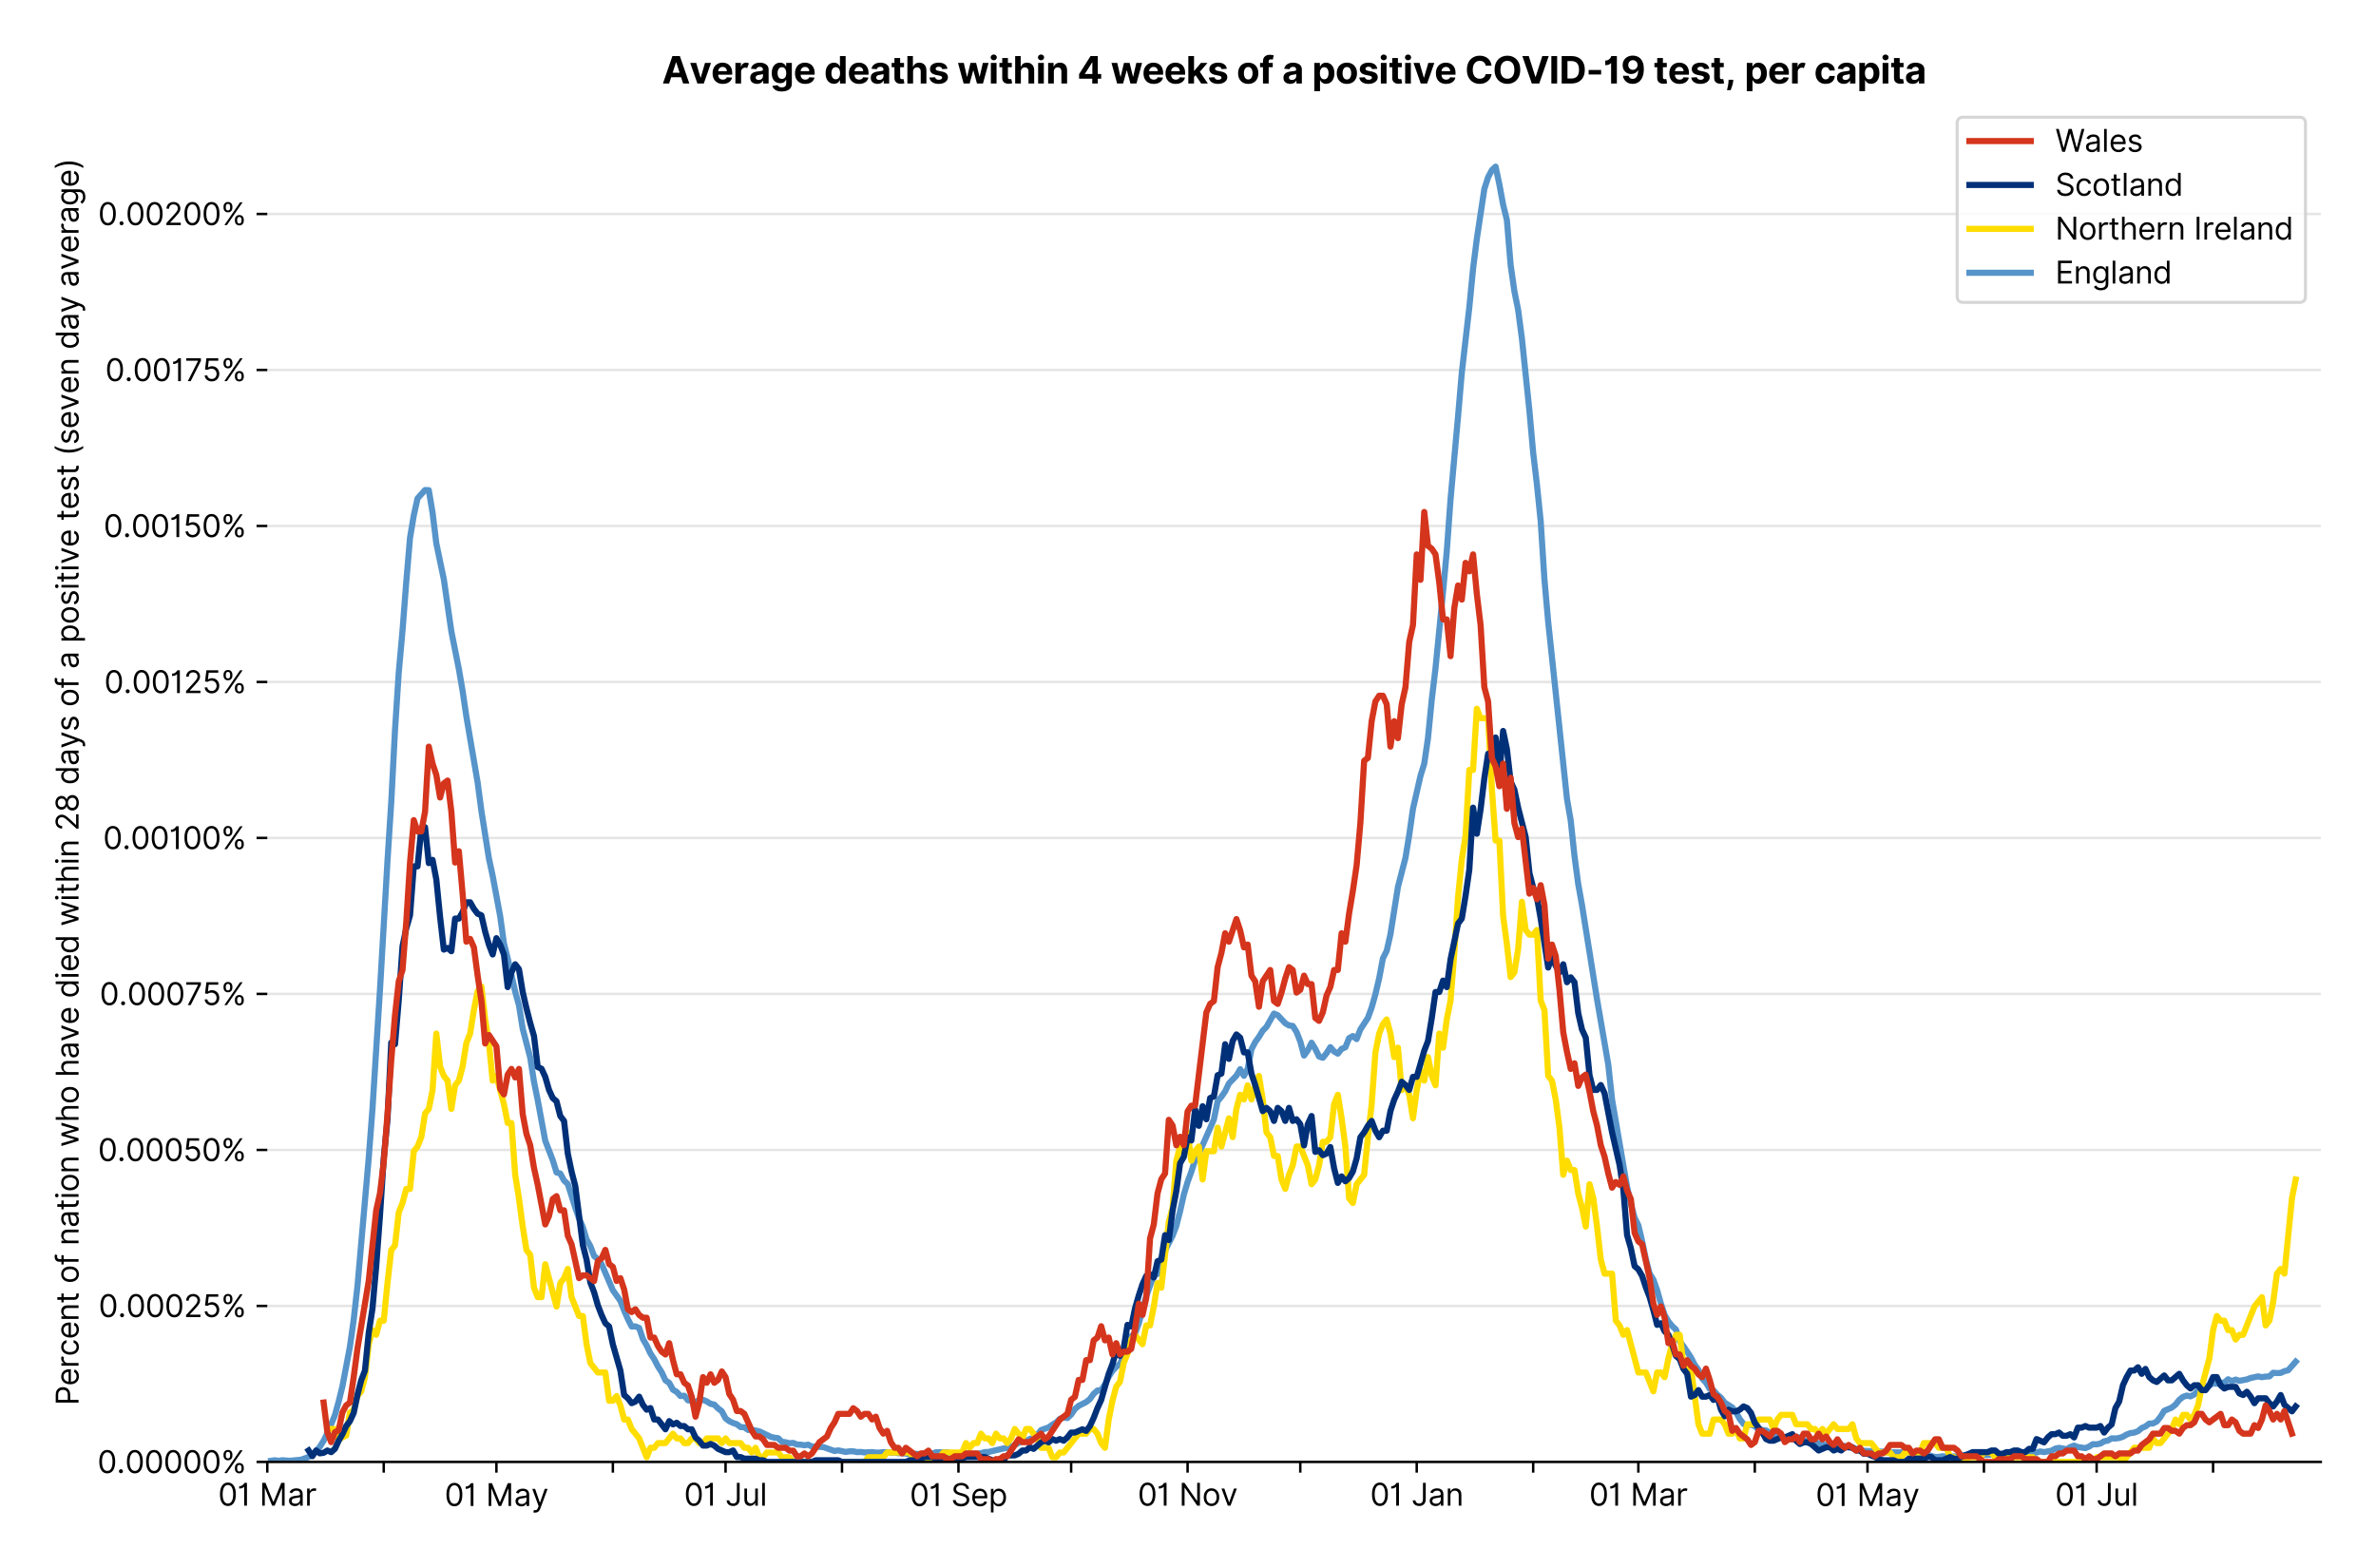 <?xml version="1.0" encoding="utf-8" standalone="no"?>
<!DOCTYPE svg PUBLIC "-//W3C//DTD SVG 1.1//EN"
  "http://www.w3.org/Graphics/SVG/1.1/DTD/svg11.dtd">
<svg version="1.1" viewBox="0 0 774.755 511.234" xmlns="http://www.w3.org/2000/svg" xmlns:xlink="http://www.w3.org/1999/xlink">
 <defs>
  <style type="text/css">*{stroke-linecap:butt;stroke-linejoin:round;}</style>
 </defs>
 <g id="figure_1">
  <g id="patch_1">
   <path d="M 0 511.234 
L 774.755 511.234 
L 774.755 0 
L 0 0 
z
" style="fill:#ffffff;"/>
  </g>
  <g id="axes_1">
   <g id="patch_2">
    <path d="M 87.155 476.745 
L 756.755 476.745 
L 756.755 33.225 
L 87.155 33.225 
z
" style="fill:#ffffff;"/>
   </g>
   <g id="matplotlib.axis_1">
    <g id="xtick_1">
     <g id="line2d_1">
      <defs>
       <path d="M 0 0 
L 0 3.5 
" id="m3ada6edcd5" style="stroke:#000000;stroke-width:0.8;"/>
      </defs>
      <g>
       <use style="stroke:#000000;stroke-width:0.8;" x="87.155" xlink:href="#m3ada6edcd5" y="476.745"/>
      </g>
     </g>
     <g id="text_1">
      <!-- 01 Mar -->
      <g transform="translate(71.118 491.018)scale(0.1 -0.1)">
       <defs>
        <path d="M 2000 -64 
Q 1230 -64 806 561 
Q 382 1186 382 2327 
Q 382 3459 809 4088 
Q 1236 4718 2000 4718 
Q 2764 4718 3191 4088 
Q 3618 3459 3618 2327 
Q 3618 1186 3194 561 
Q 2771 -64 2000 -64 
z
M 2000 436 
Q 2509 436 2791 927 
Q 3073 1418 3073 2327 
Q 3073 3234 2789 3730 
Q 2505 4227 2000 4227 
Q 1496 4227 1211 3730 
Q 927 3234 927 2327 
Q 927 1418 1210 927 
Q 1493 436 2000 436 
z
" id="Inter-Regular-30" transform="scale(0.016)"/>
        <path d="M 1973 4655 
L 1973 0 
L 1409 0 
L 1409 3836 
L 1373 3836 
Q 1341 3773 1209 3692 
Q 1077 3611 868 3551 
Q 659 3491 391 3491 
L 391 3964 
Q 661 3964 859 4061 
Q 1057 4159 1190 4291 
Q 1323 4423 1392 4529 
Q 1461 4636 1473 4655 
L 1973 4655 
z
" id="Inter-Regular-31" transform="scale(0.016)"/>
        <path id="Inter-Regular-20" transform="scale(0.016)"/>
        <path d="M 564 4655 
L 1236 4655 
L 2818 791 
L 2873 791 
L 4455 4655 
L 5127 4655 
L 5127 0 
L 4600 0 
L 4600 3536 
L 4555 3536 
L 3100 0 
L 2591 0 
L 1136 3536 
L 1091 3536 
L 1091 0 
L 564 0 
L 564 4655 
z
" id="Inter-Regular-4d" transform="scale(0.016)"/>
        <path d="M 1518 -82 
Q 1186 -82 916 44 
Q 646 170 486 410 
Q 327 650 327 991 
Q 327 1291 445 1478 
Q 564 1666 761 1773 
Q 959 1880 1199 1933 
Q 1439 1986 1682 2018 
Q 2000 2059 2199 2080 
Q 2398 2102 2490 2154 
Q 2582 2207 2582 2336 
L 2582 2355 
Q 2582 2691 2399 2877 
Q 2216 3064 1846 3064 
Q 1461 3064 1243 2895 
Q 1025 2727 936 2536 
L 427 2718 
Q 564 3036 792 3214 
Q 1021 3393 1292 3464 
Q 1564 3536 1827 3536 
Q 1996 3536 2215 3496 
Q 2434 3457 2640 3334 
Q 2846 3211 2982 2963 
Q 3118 2716 3118 2300 
L 3118 0 
L 2582 0 
L 2582 473 
L 2555 473 
Q 2500 359 2373 229 
Q 2246 100 2034 9 
Q 1823 -82 1518 -82 
z
M 1600 400 
Q 1918 400 2137 525 
Q 2357 650 2469 847 
Q 2582 1045 2582 1264 
L 2582 1755 
Q 2548 1714 2433 1681 
Q 2318 1648 2169 1624 
Q 2021 1600 1881 1583 
Q 1741 1566 1655 1555 
Q 1446 1527 1265 1467 
Q 1084 1407 974 1287 
Q 864 1168 864 964 
Q 864 684 1072 542 
Q 1280 400 1600 400 
z
" id="Inter-Regular-61" transform="scale(0.016)"/>
        <path d="M 491 0 
L 491 3491 
L 1009 3491 
L 1009 2964 
L 1046 2964 
Q 1139 3223 1389 3384 
Q 1639 3545 1955 3545 
Q 2100 3545 2209 3511 
Q 2318 3477 2400 3418 
L 2218 2964 
Q 2161 2993 2085 3010 
Q 2009 3027 1909 3027 
Q 1527 3027 1277 2794 
Q 1027 2561 1027 2209 
L 1027 0 
L 491 0 
z
" id="Inter-Regular-72" transform="scale(0.016)"/>
       </defs>
       <use xlink:href="#Inter-Regular-30"/>
       <use x="62.5" xlink:href="#Inter-Regular-31"/>
       <use x="106.676" xlink:href="#Inter-Regular-20"/>
       <use x="134.801" xlink:href="#Inter-Regular-4d"/>
       <use x="225.994" xlink:href="#Inter-Regular-61"/>
       <use x="282.386" xlink:href="#Inter-Regular-72"/>
      </g>
     </g>
    </g>
    <g id="xtick_2">
     <g id="line2d_2">
      <g>
       <use style="stroke:#000000;stroke-width:0.8;" x="125.125" xlink:href="#m3ada6edcd5" y="476.745"/>
      </g>
     </g>
    </g>
    <g id="xtick_3">
     <g id="line2d_3">
      <g>
       <use style="stroke:#000000;stroke-width:0.8;" x="161.871" xlink:href="#m3ada6edcd5" y="476.745"/>
      </g>
     </g>
     <g id="text_2">
      <!-- 01 May -->
      <g transform="translate(144.968 491.117)scale(0.1 -0.1)">
       <defs>
        <path d="M 818 -1355 
Q 682 -1355 575 -1333 
Q 468 -1311 427 -1291 
L 564 -818 
Q 857 -893 1053 -814 
Q 1250 -736 1391 -345 
L 1509 -18 
L 218 3491 
L 800 3491 
L 1764 709 
L 1800 709 
L 2764 3491 
L 3346 3491 
L 1846 -564 
Q 1550 -1355 818 -1355 
z
" id="Inter-Regular-79" transform="scale(0.016)"/>
       </defs>
       <use xlink:href="#Inter-Regular-30"/>
       <use x="62.5" xlink:href="#Inter-Regular-31"/>
       <use x="106.676" xlink:href="#Inter-Regular-20"/>
       <use x="134.801" xlink:href="#Inter-Regular-4d"/>
       <use x="225.994" xlink:href="#Inter-Regular-61"/>
       <use x="282.386" xlink:href="#Inter-Regular-79"/>
      </g>
     </g>
    </g>
    <g id="xtick_4">
     <g id="line2d_4">
      <g>
       <use style="stroke:#000000;stroke-width:0.8;" x="199.841" xlink:href="#m3ada6edcd5" y="476.745"/>
      </g>
     </g>
    </g>
    <g id="xtick_5">
     <g id="line2d_5">
      <g>
       <use style="stroke:#000000;stroke-width:0.8;" x="236.587" xlink:href="#m3ada6edcd5" y="476.745"/>
      </g>
     </g>
     <g id="text_3">
      <!-- 01 Jul -->
      <g transform="translate(223.043 491.018)scale(0.1 -0.1)">
       <defs>
        <path d="M 2346 4655 
L 2909 4655 
L 2909 1327 
Q 2909 657 2549 296 
Q 2189 -64 1582 -64 
Q 1200 -64 902 76 
Q 605 216 434 475 
Q 264 734 264 1091 
L 818 1091 
Q 818 795 1034 615 
Q 1250 436 1582 436 
Q 1948 436 2147 664 
Q 2346 893 2346 1327 
L 2346 4655 
z
" id="Inter-Regular-4a" transform="scale(0.016)"/>
        <path d="M 2691 1427 
L 2691 3491 
L 3227 3491 
L 3227 0 
L 2691 0 
L 2691 591 
L 2655 591 
Q 2532 325 2273 140 
Q 2014 -45 1618 -45 
Q 1127 -45 809 280 
Q 491 605 491 1273 
L 491 3491 
L 1027 3491 
L 1027 1309 
Q 1027 927 1242 700 
Q 1457 473 1791 473 
Q 1991 473 2199 575 
Q 2407 677 2549 888 
Q 2691 1100 2691 1427 
z
" id="Inter-Regular-75" transform="scale(0.016)"/>
        <path d="M 1027 4655 
L 1027 0 
L 491 0 
L 491 4655 
L 1027 4655 
z
" id="Inter-Regular-6c" transform="scale(0.016)"/>
       </defs>
       <use xlink:href="#Inter-Regular-30"/>
       <use x="62.5" xlink:href="#Inter-Regular-31"/>
       <use x="106.676" xlink:href="#Inter-Regular-20"/>
       <use x="134.801" xlink:href="#Inter-Regular-4a"/>
       <use x="189.063" xlink:href="#Inter-Regular-75"/>
       <use x="247.159" xlink:href="#Inter-Regular-6c"/>
      </g>
     </g>
    </g>
    <g id="xtick_6">
     <g id="line2d_6">
      <g>
       <use style="stroke:#000000;stroke-width:0.8;" x="274.558" xlink:href="#m3ada6edcd5" y="476.745"/>
      </g>
     </g>
    </g>
    <g id="xtick_7">
     <g id="line2d_7">
      <g>
       <use style="stroke:#000000;stroke-width:0.8;" x="312.528" xlink:href="#m3ada6edcd5" y="476.745"/>
      </g>
     </g>
     <g id="text_4">
      <!-- 01 Sep -->
      <g transform="translate(296.641 491.117)scale(0.1 -0.1)">
       <defs>
        <path d="M 3109 3491 
Q 3068 3836 2777 4027 
Q 2486 4218 2064 4218 
Q 1600 4218 1318 3999 
Q 1036 3780 1036 3445 
Q 1036 3195 1189 3042 
Q 1343 2889 1553 2803 
Q 1764 2718 1936 2673 
L 2409 2545 
Q 2591 2498 2815 2414 
Q 3039 2330 3244 2185 
Q 3450 2041 3584 1816 
Q 3718 1591 3718 1264 
Q 3718 886 3521 581 
Q 3325 277 2949 97 
Q 2573 -82 2036 -82 
Q 1286 -82 845 272 
Q 405 627 364 1200 
L 946 1200 
Q 968 936 1124 764 
Q 1280 593 1519 510 
Q 1759 427 2036 427 
Q 2359 427 2616 533 
Q 2873 639 3023 828 
Q 3173 1018 3173 1273 
Q 3173 1505 3043 1650 
Q 2914 1795 2702 1886 
Q 2491 1977 2246 2045 
L 1673 2209 
Q 1127 2366 809 2657 
Q 491 2948 491 3418 
Q 491 3809 703 4101 
Q 916 4393 1276 4555 
Q 1636 4718 2082 4718 
Q 2532 4718 2882 4558 
Q 3232 4398 3437 4120 
Q 3643 3843 3655 3491 
L 3109 3491 
z
" id="Inter-Regular-53" transform="scale(0.016)"/>
        <path d="M 1955 -73 
Q 1450 -73 1085 151 
Q 721 375 524 778 
Q 327 1182 327 1718 
Q 327 2255 524 2665 
Q 721 3075 1074 3305 
Q 1427 3536 1900 3536 
Q 2173 3536 2439 3445 
Q 2705 3355 2923 3151 
Q 3141 2948 3270 2614 
Q 3400 2280 3400 1791 
L 3400 1564 
L 866 1564 
Q 884 1005 1183 707 
Q 1482 409 1955 409 
Q 2271 409 2498 545 
Q 2725 682 2827 955 
L 3346 809 
Q 3223 414 2854 170 
Q 2486 -73 1955 -73 
z
M 866 2027 
L 2855 2027 
Q 2855 2470 2595 2762 
Q 2336 3055 1900 3055 
Q 1593 3055 1368 2911 
Q 1143 2768 1013 2533 
Q 884 2298 866 2027 
z
" id="Inter-Regular-65" transform="scale(0.016)"/>
        <path d="M 491 -1309 
L 491 3491 
L 1009 3491 
L 1009 2936 
L 1073 2936 
Q 1132 3027 1237 3169 
Q 1343 3311 1542 3423 
Q 1741 3536 2082 3536 
Q 2523 3536 2859 3315 
Q 3196 3095 3384 2690 
Q 3573 2286 3573 1736 
Q 3573 1182 3384 776 
Q 3196 370 2861 148 
Q 2527 -73 2091 -73 
Q 1755 -73 1552 39 
Q 1350 152 1241 296 
Q 1132 441 1073 536 
L 1027 536 
L 1027 -1309 
L 491 -1309 
z
M 1018 1745 
Q 1018 1152 1276 780 
Q 1534 409 2018 409 
Q 2355 409 2581 587 
Q 2807 766 2921 1069 
Q 3036 1373 3036 1745 
Q 3036 2114 2923 2410 
Q 2811 2707 2585 2881 
Q 2359 3055 2018 3055 
Q 1527 3055 1272 2693 
Q 1018 2332 1018 1745 
z
" id="Inter-Regular-70" transform="scale(0.016)"/>
       </defs>
       <use xlink:href="#Inter-Regular-30"/>
       <use x="62.5" xlink:href="#Inter-Regular-31"/>
       <use x="106.676" xlink:href="#Inter-Regular-20"/>
       <use x="134.801" xlink:href="#Inter-Regular-53"/>
       <use x="198.58" xlink:href="#Inter-Regular-65"/>
       <use x="256.818" xlink:href="#Inter-Regular-70"/>
      </g>
     </g>
    </g>
    <g id="xtick_8">
     <g id="line2d_8">
      <g>
       <use style="stroke:#000000;stroke-width:0.8;" x="349.274" xlink:href="#m3ada6edcd5" y="476.745"/>
      </g>
     </g>
    </g>
    <g id="xtick_9">
     <g id="line2d_9">
      <g>
       <use style="stroke:#000000;stroke-width:0.8;" x="387.244" xlink:href="#m3ada6edcd5" y="476.745"/>
      </g>
     </g>
     <g id="text_5">
      <!-- 01 Nov -->
      <g transform="translate(370.973 491.018)scale(0.1 -0.1)">
       <defs>
        <path d="M 4255 4655 
L 4255 0 
L 3709 0 
L 1173 3655 
L 1127 3655 
L 1127 0 
L 564 0 
L 564 4655 
L 1109 4655 
L 3655 991 
L 3700 991 
L 3700 4655 
L 4255 4655 
z
" id="Inter-Regular-4e" transform="scale(0.016)"/>
        <path d="M 1909 -73 
Q 1436 -73 1080 152 
Q 725 377 526 781 
Q 327 1186 327 1727 
Q 327 2273 526 2679 
Q 725 3086 1080 3311 
Q 1436 3536 1909 3536 
Q 2382 3536 2737 3311 
Q 3093 3086 3292 2679 
Q 3491 2273 3491 1727 
Q 3491 1186 3292 781 
Q 3093 377 2737 152 
Q 2382 -73 1909 -73 
z
M 1909 409 
Q 2268 409 2500 593 
Q 2732 777 2843 1077 
Q 2955 1377 2955 1727 
Q 2955 2077 2843 2379 
Q 2732 2682 2500 2868 
Q 2268 3055 1909 3055 
Q 1550 3055 1318 2868 
Q 1086 2682 975 2379 
Q 864 2077 864 1727 
Q 864 1377 975 1077 
Q 1086 777 1318 593 
Q 1550 409 1909 409 
z
" id="Inter-Regular-6f" transform="scale(0.016)"/>
        <path d="M 3346 3491 
L 2055 0 
L 1509 0 
L 218 3491 
L 800 3491 
L 1764 709 
L 1800 709 
L 2764 3491 
L 3346 3491 
z
" id="Inter-Regular-76" transform="scale(0.016)"/>
       </defs>
       <use xlink:href="#Inter-Regular-30"/>
       <use x="62.5" xlink:href="#Inter-Regular-31"/>
       <use x="106.676" xlink:href="#Inter-Regular-20"/>
       <use x="134.801" xlink:href="#Inter-Regular-4e"/>
       <use x="210.085" xlink:href="#Inter-Regular-6f"/>
       <use x="269.744" xlink:href="#Inter-Regular-76"/>
      </g>
     </g>
    </g>
    <g id="xtick_10">
     <g id="line2d_10">
      <g>
       <use style="stroke:#000000;stroke-width:0.8;" x="423.99" xlink:href="#m3ada6edcd5" y="476.745"/>
      </g>
     </g>
    </g>
    <g id="xtick_11">
     <g id="line2d_11">
      <g>
       <use style="stroke:#000000;stroke-width:0.8;" x="461.96" xlink:href="#m3ada6edcd5" y="476.745"/>
      </g>
     </g>
     <g id="text_6">
      <!-- 01 Jan -->
      <g transform="translate(446.761 491.018)scale(0.1 -0.1)">
       <defs>
        <path d="M 1027 2100 
L 1027 0 
L 491 0 
L 491 3491 
L 1009 3491 
L 1009 2945 
L 1055 2945 
Q 1177 3211 1427 3373 
Q 1677 3536 2073 3536 
Q 2602 3536 2928 3211 
Q 3255 2886 3255 2218 
L 3255 0 
L 2718 0 
L 2718 2182 
Q 2718 2593 2504 2824 
Q 2291 3055 1918 3055 
Q 1534 3055 1280 2806 
Q 1027 2557 1027 2100 
z
" id="Inter-Regular-6e" transform="scale(0.016)"/>
       </defs>
       <use xlink:href="#Inter-Regular-30"/>
       <use x="62.5" xlink:href="#Inter-Regular-31"/>
       <use x="106.676" xlink:href="#Inter-Regular-20"/>
       <use x="134.801" xlink:href="#Inter-Regular-4a"/>
       <use x="189.063" xlink:href="#Inter-Regular-61"/>
       <use x="245.455" xlink:href="#Inter-Regular-6e"/>
      </g>
     </g>
    </g>
    <g id="xtick_12">
     <g id="line2d_12">
      <g>
       <use style="stroke:#000000;stroke-width:0.8;" x="499.931" xlink:href="#m3ada6edcd5" y="476.745"/>
      </g>
     </g>
    </g>
    <g id="xtick_13">
     <g id="line2d_13">
      <g>
       <use style="stroke:#000000;stroke-width:0.8;" x="534.227" xlink:href="#m3ada6edcd5" y="476.745"/>
      </g>
     </g>
     <g id="text_7">
      <!-- 01 Mar -->
      <g transform="translate(518.19 491.018)scale(0.1 -0.1)">
       <use xlink:href="#Inter-Regular-30"/>
       <use x="62.5" xlink:href="#Inter-Regular-31"/>
       <use x="106.676" xlink:href="#Inter-Regular-20"/>
       <use x="134.801" xlink:href="#Inter-Regular-4d"/>
       <use x="225.994" xlink:href="#Inter-Regular-61"/>
       <use x="282.386" xlink:href="#Inter-Regular-72"/>
      </g>
     </g>
    </g>
    <g id="xtick_14">
     <g id="line2d_14">
      <g>
       <use style="stroke:#000000;stroke-width:0.8;" x="572.197" xlink:href="#m3ada6edcd5" y="476.745"/>
      </g>
     </g>
    </g>
    <g id="xtick_15">
     <g id="line2d_15">
      <g>
       <use style="stroke:#000000;stroke-width:0.8;" x="608.943" xlink:href="#m3ada6edcd5" y="476.745"/>
      </g>
     </g>
     <g id="text_8">
      <!-- 01 May -->
      <g transform="translate(592.04 491.117)scale(0.1 -0.1)">
       <use xlink:href="#Inter-Regular-30"/>
       <use x="62.5" xlink:href="#Inter-Regular-31"/>
       <use x="106.676" xlink:href="#Inter-Regular-20"/>
       <use x="134.801" xlink:href="#Inter-Regular-4d"/>
       <use x="225.994" xlink:href="#Inter-Regular-61"/>
       <use x="282.386" xlink:href="#Inter-Regular-79"/>
      </g>
     </g>
    </g>
    <g id="xtick_16">
     <g id="line2d_16">
      <g>
       <use style="stroke:#000000;stroke-width:0.8;" x="646.913" xlink:href="#m3ada6edcd5" y="476.745"/>
      </g>
     </g>
    </g>
    <g id="xtick_17">
     <g id="line2d_17">
      <g>
       <use style="stroke:#000000;stroke-width:0.8;" x="683.659" xlink:href="#m3ada6edcd5" y="476.745"/>
      </g>
     </g>
     <g id="text_9">
      <!-- 01 Jul -->
      <g transform="translate(670.115 491.018)scale(0.1 -0.1)">
       <use xlink:href="#Inter-Regular-30"/>
       <use x="62.5" xlink:href="#Inter-Regular-31"/>
       <use x="106.676" xlink:href="#Inter-Regular-20"/>
       <use x="134.801" xlink:href="#Inter-Regular-4a"/>
       <use x="189.063" xlink:href="#Inter-Regular-75"/>
       <use x="247.159" xlink:href="#Inter-Regular-6c"/>
      </g>
     </g>
    </g>
    <g id="xtick_18">
     <g id="line2d_18">
      <g>
       <use style="stroke:#000000;stroke-width:0.8;" x="721.63" xlink:href="#m3ada6edcd5" y="476.745"/>
      </g>
     </g>
    </g>
   </g>
   <g id="matplotlib.axis_2">
    <g id="ytick_1">
     <g id="line2d_19">
      <path clip-path="url(#pf55c0bcbde)" d="M 87.155 476.745 
L 756.755 476.745 
" style="fill:none;stroke:#e5e5e5;stroke-linecap:square;stroke-width:0.8;"/>
     </g>
     <g id="line2d_20">
      <defs>
       <path d="M 0 0 
L -3.5 0 
" id="maaae15eb5b" style="stroke:#000000;stroke-width:0.8;"/>
      </defs>
      <g>
       <use style="stroke:#000000;stroke-width:0.8;" x="87.155" xlink:href="#maaae15eb5b" y="476.745"/>
      </g>
     </g>
     <g id="text_10">
      <!-- 0.00000% -->
      <g transform="translate(31.773 480.382)scale(0.1 -0.1)">
       <defs>
        <path d="M 882 -36 
Q 714 -36 593 84 
Q 473 205 473 373 
Q 473 541 593 661 
Q 714 782 882 782 
Q 1050 782 1170 661 
Q 1291 541 1291 373 
Q 1291 205 1170 84 
Q 1050 -36 882 -36 
z
" id="Inter-Regular-2e" transform="scale(0.016)"/>
        <path d="M 2855 873 
L 2855 1118 
Q 2855 1373 2960 1585 
Q 3066 1798 3269 1926 
Q 3473 2055 3764 2055 
Q 4059 2055 4259 1926 
Q 4459 1798 4561 1585 
Q 4664 1373 4664 1118 
L 4664 873 
Q 4664 618 4560 405 
Q 4457 193 4256 64 
Q 4055 -64 3764 -64 
Q 3468 -64 3266 64 
Q 3064 193 2959 405 
Q 2855 618 2855 873 
z
M 536 3536 
L 536 3782 
Q 536 4036 642 4248 
Q 748 4461 951 4589 
Q 1155 4718 1446 4718 
Q 1741 4718 1941 4589 
Q 2141 4461 2243 4248 
Q 2346 4036 2346 3782 
L 2346 3536 
Q 2346 3282 2242 3069 
Q 2139 2857 1937 2728 
Q 1736 2600 1446 2600 
Q 1150 2600 948 2728 
Q 746 2857 641 3069 
Q 536 3282 536 3536 
z
M 709 0 
L 3909 4655 
L 4427 4655 
L 1227 0 
L 709 0 
z
M 3318 1118 
L 3318 873 
Q 3318 661 3418 494 
Q 3518 327 3764 327 
Q 4002 327 4101 494 
Q 4200 661 4200 873 
L 4200 1118 
Q 4200 1330 4104 1497 
Q 4009 1664 3764 1664 
Q 3525 1664 3421 1497 
Q 3318 1330 3318 1118 
z
M 1000 3782 
L 1000 3536 
Q 1000 3325 1100 3158 
Q 1200 2991 1446 2991 
Q 1684 2991 1783 3158 
Q 1882 3325 1882 3536 
L 1882 3782 
Q 1882 3993 1786 4160 
Q 1691 4327 1446 4327 
Q 1207 4327 1103 4160 
Q 1000 3993 1000 3782 
z
" id="Inter-Regular-25" transform="scale(0.016)"/>
       </defs>
       <use xlink:href="#Inter-Regular-30"/>
       <use x="62.5" xlink:href="#Inter-Regular-2e"/>
       <use x="90.057" xlink:href="#Inter-Regular-30"/>
       <use x="152.557" xlink:href="#Inter-Regular-30"/>
       <use x="215.057" xlink:href="#Inter-Regular-30"/>
       <use x="277.557" xlink:href="#Inter-Regular-30"/>
       <use x="340.057" xlink:href="#Inter-Regular-30"/>
       <use x="402.557" xlink:href="#Inter-Regular-25"/>
      </g>
     </g>
    </g>
    <g id="ytick_2">
     <g id="line2d_21">
      <path clip-path="url(#pf55c0bcbde)" d="M 87.155 425.874 
L 756.755 425.874 
" style="fill:none;stroke:#e5e5e5;stroke-linecap:square;stroke-width:0.8;"/>
     </g>
     <g id="line2d_22">
      <g>
       <use style="stroke:#000000;stroke-width:0.8;" x="87.155" xlink:href="#maaae15eb5b" y="425.874"/>
      </g>
     </g>
     <g id="text_11">
      <!-- 0.00025% -->
      <g transform="translate(32.142 429.511)scale(0.1 -0.1)">
       <defs>
        <path d="M 482 0 
L 482 409 
L 2018 2091 
Q 2289 2386 2464 2605 
Q 2639 2825 2724 3019 
Q 2809 3214 2809 3427 
Q 2809 3795 2553 4011 
Q 2298 4227 1918 4227 
Q 1514 4227 1275 3985 
Q 1036 3743 1036 3345 
L 500 3345 
Q 500 3755 688 4064 
Q 877 4373 1203 4545 
Q 1530 4718 1936 4718 
Q 2346 4718 2661 4545 
Q 2977 4373 3156 4079 
Q 3336 3786 3336 3427 
Q 3336 3170 3244 2926 
Q 3152 2682 2926 2383 
Q 2700 2084 2300 1655 
L 1255 536 
L 1255 500 
L 3418 500 
L 3418 0 
L 482 0 
z
" id="Inter-Regular-32" transform="scale(0.016)"/>
        <path d="M 1936 -64 
Q 1536 -64 1216 95 
Q 896 255 702 532 
Q 509 809 491 1164 
L 1036 1164 
Q 1068 848 1324 642 
Q 1580 436 1936 436 
Q 2223 436 2447 570 
Q 2671 705 2799 940 
Q 2927 1175 2927 1473 
Q 2927 1777 2794 2017 
Q 2661 2257 2429 2395 
Q 2198 2534 1900 2536 
Q 1686 2539 1461 2472 
Q 1236 2405 1091 2300 
L 564 2364 
L 846 4655 
L 3264 4655 
L 3264 4155 
L 1318 4155 
L 1155 2782 
L 1182 2782 
Q 1325 2895 1541 2970 
Q 1757 3045 1991 3045 
Q 2418 3045 2753 2842 
Q 3089 2639 3281 2286 
Q 3473 1934 3473 1482 
Q 3473 1036 3274 687 
Q 3075 339 2727 137 
Q 2380 -64 1936 -64 
z
" id="Inter-Regular-35" transform="scale(0.016)"/>
       </defs>
       <use xlink:href="#Inter-Regular-30"/>
       <use x="62.5" xlink:href="#Inter-Regular-2e"/>
       <use x="90.057" xlink:href="#Inter-Regular-30"/>
       <use x="152.557" xlink:href="#Inter-Regular-30"/>
       <use x="215.057" xlink:href="#Inter-Regular-30"/>
       <use x="277.557" xlink:href="#Inter-Regular-32"/>
       <use x="338.068" xlink:href="#Inter-Regular-35"/>
       <use x="398.864" xlink:href="#Inter-Regular-25"/>
      </g>
     </g>
    </g>
    <g id="ytick_3">
     <g id="line2d_23">
      <path clip-path="url(#pf55c0bcbde)" d="M 87.155 375.003 
L 756.755 375.003 
" style="fill:none;stroke:#e5e5e5;stroke-linecap:square;stroke-width:0.8;"/>
     </g>
     <g id="line2d_24">
      <g>
       <use style="stroke:#000000;stroke-width:0.8;" x="87.155" xlink:href="#maaae15eb5b" y="375.003"/>
      </g>
     </g>
     <g id="text_12">
      <!-- 0.00050% -->
      <g transform="translate(31.944 378.64)scale(0.1 -0.1)">
       <use xlink:href="#Inter-Regular-30"/>
       <use x="62.5" xlink:href="#Inter-Regular-2e"/>
       <use x="90.057" xlink:href="#Inter-Regular-30"/>
       <use x="152.557" xlink:href="#Inter-Regular-30"/>
       <use x="215.057" xlink:href="#Inter-Regular-30"/>
       <use x="277.557" xlink:href="#Inter-Regular-35"/>
       <use x="338.352" xlink:href="#Inter-Regular-30"/>
       <use x="400.852" xlink:href="#Inter-Regular-25"/>
      </g>
     </g>
    </g>
    <g id="ytick_4">
     <g id="line2d_25">
      <path clip-path="url(#pf55c0bcbde)" d="M 87.155 324.132 
L 756.755 324.132 
" style="fill:none;stroke:#e5e5e5;stroke-linecap:square;stroke-width:0.8;"/>
     </g>
     <g id="line2d_26">
      <g>
       <use style="stroke:#000000;stroke-width:0.8;" x="87.155" xlink:href="#maaae15eb5b" y="324.132"/>
      </g>
     </g>
     <g id="text_13">
      <!-- 0.00075% -->
      <g transform="translate(32.483 327.769)scale(0.1 -0.1)">
       <defs>
        <path d="M 627 0 
L 2709 4118 
L 2709 4155 
L 309 4155 
L 309 4655 
L 3291 4655 
L 3291 4127 
L 1218 0 
L 627 0 
z
" id="Inter-Regular-37" transform="scale(0.016)"/>
       </defs>
       <use xlink:href="#Inter-Regular-30"/>
       <use x="62.5" xlink:href="#Inter-Regular-2e"/>
       <use x="90.057" xlink:href="#Inter-Regular-30"/>
       <use x="152.557" xlink:href="#Inter-Regular-30"/>
       <use x="215.057" xlink:href="#Inter-Regular-30"/>
       <use x="277.557" xlink:href="#Inter-Regular-37"/>
       <use x="334.659" xlink:href="#Inter-Regular-35"/>
       <use x="395.455" xlink:href="#Inter-Regular-25"/>
      </g>
     </g>
    </g>
    <g id="ytick_5">
     <g id="line2d_27">
      <path clip-path="url(#pf55c0bcbde)" d="M 87.155 273.261 
L 756.755 273.261 
" style="fill:none;stroke:#e5e5e5;stroke-linecap:square;stroke-width:0.8;"/>
     </g>
     <g id="line2d_28">
      <g>
       <use style="stroke:#000000;stroke-width:0.8;" x="87.155" xlink:href="#maaae15eb5b" y="273.261"/>
      </g>
     </g>
     <g id="text_14">
      <!-- 0.00100% -->
      <g transform="translate(33.606 276.898)scale(0.1 -0.1)">
       <use xlink:href="#Inter-Regular-30"/>
       <use x="62.5" xlink:href="#Inter-Regular-2e"/>
       <use x="90.057" xlink:href="#Inter-Regular-30"/>
       <use x="152.557" xlink:href="#Inter-Regular-30"/>
       <use x="215.057" xlink:href="#Inter-Regular-31"/>
       <use x="259.233" xlink:href="#Inter-Regular-30"/>
       <use x="321.733" xlink:href="#Inter-Regular-30"/>
       <use x="384.233" xlink:href="#Inter-Regular-25"/>
      </g>
     </g>
    </g>
    <g id="ytick_6">
     <g id="line2d_29">
      <path clip-path="url(#pf55c0bcbde)" d="M 87.155 222.39 
L 756.755 222.39 
" style="fill:none;stroke:#e5e5e5;stroke-linecap:square;stroke-width:0.8;"/>
     </g>
     <g id="line2d_30">
      <g>
       <use style="stroke:#000000;stroke-width:0.8;" x="87.155" xlink:href="#maaae15eb5b" y="222.39"/>
      </g>
     </g>
     <g id="text_15">
      <!-- 0.00125% -->
      <g transform="translate(33.975 226.027)scale(0.1 -0.1)">
       <use xlink:href="#Inter-Regular-30"/>
       <use x="62.5" xlink:href="#Inter-Regular-2e"/>
       <use x="90.057" xlink:href="#Inter-Regular-30"/>
       <use x="152.557" xlink:href="#Inter-Regular-30"/>
       <use x="215.057" xlink:href="#Inter-Regular-31"/>
       <use x="259.233" xlink:href="#Inter-Regular-32"/>
       <use x="319.744" xlink:href="#Inter-Regular-35"/>
       <use x="380.54" xlink:href="#Inter-Regular-25"/>
      </g>
     </g>
    </g>
    <g id="ytick_7">
     <g id="line2d_31">
      <path clip-path="url(#pf55c0bcbde)" d="M 87.155 171.52 
L 756.755 171.52 
" style="fill:none;stroke:#e5e5e5;stroke-linecap:square;stroke-width:0.8;"/>
     </g>
     <g id="line2d_32">
      <g>
       <use style="stroke:#000000;stroke-width:0.8;" x="87.155" xlink:href="#maaae15eb5b" y="171.52"/>
      </g>
     </g>
     <g id="text_16">
      <!-- 0.00150% -->
      <g transform="translate(33.777 175.156)scale(0.1 -0.1)">
       <use xlink:href="#Inter-Regular-30"/>
       <use x="62.5" xlink:href="#Inter-Regular-2e"/>
       <use x="90.057" xlink:href="#Inter-Regular-30"/>
       <use x="152.557" xlink:href="#Inter-Regular-30"/>
       <use x="215.057" xlink:href="#Inter-Regular-31"/>
       <use x="259.233" xlink:href="#Inter-Regular-35"/>
       <use x="320.028" xlink:href="#Inter-Regular-30"/>
       <use x="382.529" xlink:href="#Inter-Regular-25"/>
      </g>
     </g>
    </g>
    <g id="ytick_8">
     <g id="line2d_33">
      <path clip-path="url(#pf55c0bcbde)" d="M 87.155 120.649 
L 756.755 120.649 
" style="fill:none;stroke:#e5e5e5;stroke-linecap:square;stroke-width:0.8;"/>
     </g>
     <g id="line2d_34">
      <g>
       <use style="stroke:#000000;stroke-width:0.8;" x="87.155" xlink:href="#maaae15eb5b" y="120.649"/>
      </g>
     </g>
     <g id="text_17">
      <!-- 0.00175% -->
      <g transform="translate(34.316 124.285)scale(0.1 -0.1)">
       <use xlink:href="#Inter-Regular-30"/>
       <use x="62.5" xlink:href="#Inter-Regular-2e"/>
       <use x="90.057" xlink:href="#Inter-Regular-30"/>
       <use x="152.557" xlink:href="#Inter-Regular-30"/>
       <use x="215.057" xlink:href="#Inter-Regular-31"/>
       <use x="259.233" xlink:href="#Inter-Regular-37"/>
       <use x="316.335" xlink:href="#Inter-Regular-35"/>
       <use x="377.131" xlink:href="#Inter-Regular-25"/>
      </g>
     </g>
    </g>
    <g id="ytick_9">
     <g id="line2d_35">
      <path clip-path="url(#pf55c0bcbde)" d="M 87.155 69.778 
L 756.755 69.778 
" style="fill:none;stroke:#e5e5e5;stroke-linecap:square;stroke-width:0.8;"/>
     </g>
     <g id="line2d_36">
      <g>
       <use style="stroke:#000000;stroke-width:0.8;" x="87.155" xlink:href="#maaae15eb5b" y="69.778"/>
      </g>
     </g>
     <g id="text_18">
      <!-- 0.00200% -->
      <g transform="translate(31.972 73.414)scale(0.1 -0.1)">
       <use xlink:href="#Inter-Regular-30"/>
       <use x="62.5" xlink:href="#Inter-Regular-2e"/>
       <use x="90.057" xlink:href="#Inter-Regular-30"/>
       <use x="152.557" xlink:href="#Inter-Regular-30"/>
       <use x="215.057" xlink:href="#Inter-Regular-32"/>
       <use x="275.568" xlink:href="#Inter-Regular-30"/>
       <use x="338.068" xlink:href="#Inter-Regular-30"/>
       <use x="400.568" xlink:href="#Inter-Regular-25"/>
      </g>
     </g>
    </g>
    <g id="text_19">
     <!-- Percent of nation who have died within 28 days of a positive test (seven day average) -->
     <g transform="translate(25.614 458.305)rotate(-90)scale(0.1 -0.1)">
      <defs>
       <path d="M 564 0 
L 564 4655 
L 2136 4655 
Q 2684 4655 3033 4458 
Q 3382 4261 3550 3927 
Q 3718 3593 3718 3182 
Q 3718 2770 3551 2434 
Q 3384 2098 3036 1899 
Q 2689 1700 2146 1700 
L 1127 1700 
L 1127 0 
L 564 0 
z
M 1127 2200 
L 2127 2200 
Q 2689 2200 2926 2482 
Q 3164 2764 3164 3182 
Q 3164 3602 2925 3878 
Q 2686 4155 2118 4155 
L 1127 4155 
L 1127 2200 
z
" id="Inter-Regular-50" transform="scale(0.016)"/>
       <path d="M 1909 -73 
Q 1418 -73 1063 159 
Q 709 391 518 798 
Q 327 1205 327 1727 
Q 327 2259 524 2667 
Q 721 3075 1074 3305 
Q 1427 3536 1900 3536 
Q 2268 3536 2563 3400 
Q 2859 3264 3047 3018 
Q 3236 2773 3282 2445 
L 2746 2445 
Q 2684 2684 2474 2869 
Q 2264 3055 1909 3055 
Q 1439 3055 1151 2697 
Q 864 2339 864 1745 
Q 864 1139 1148 774 
Q 1432 409 1909 409 
Q 2223 409 2447 570 
Q 2671 732 2746 1018 
L 3282 1018 
Q 3236 709 3058 462 
Q 2880 216 2588 71 
Q 2296 -73 1909 -73 
z
" id="Inter-Regular-63" transform="scale(0.016)"/>
       <path d="M 2009 3491 
L 2009 3036 
L 1264 3036 
L 1264 1000 
Q 1264 773 1331 660 
Q 1398 548 1503 510 
Q 1609 473 1727 473 
Q 1816 473 1873 483 
Q 1930 493 1964 500 
L 2073 18 
Q 2018 -2 1920 -23 
Q 1823 -45 1673 -45 
Q 1446 -45 1228 52 
Q 1011 150 869 350 
Q 727 550 727 855 
L 727 3036 
L 200 3036 
L 200 3491 
L 727 3491 
L 727 4327 
L 1264 4327 
L 1264 3491 
L 2009 3491 
z
" id="Inter-Regular-74" transform="scale(0.016)"/>
       <path d="M 2046 3491 
L 2046 3036 
L 1264 3036 
L 1264 0 
L 727 0 
L 727 3036 
L 164 3036 
L 164 3491 
L 727 3491 
L 727 3973 
Q 727 4273 868 4473 
Q 1009 4673 1234 4773 
Q 1459 4873 1709 4873 
Q 1907 4873 2032 4841 
Q 2157 4809 2218 4782 
L 2064 4318 
Q 2023 4332 1951 4352 
Q 1880 4373 1764 4373 
Q 1498 4373 1381 4239 
Q 1264 4105 1264 3845 
L 1264 3491 
L 2046 3491 
z
" id="Inter-Regular-66" transform="scale(0.016)"/>
       <path d="M 491 0 
L 491 3491 
L 1027 3491 
L 1027 0 
L 491 0 
z
M 764 4073 
Q 607 4073 494 4179 
Q 382 4286 382 4436 
Q 382 4586 494 4693 
Q 607 4800 764 4800 
Q 921 4800 1033 4693 
Q 1146 4586 1146 4436 
Q 1146 4286 1033 4179 
Q 921 4073 764 4073 
z
" id="Inter-Regular-69" transform="scale(0.016)"/>
       <path d="M 1282 0 
L 218 3491 
L 782 3491 
L 1536 818 
L 1573 818 
L 2318 3491 
L 2891 3491 
L 3627 827 
L 3664 827 
L 4418 3491 
L 4982 3491 
L 3918 0 
L 3391 0 
L 2627 2682 
L 2573 2682 
L 1809 0 
L 1282 0 
z
" id="Inter-Regular-77" transform="scale(0.016)"/>
       <path d="M 1027 2100 
L 1027 0 
L 491 0 
L 491 4655 
L 1027 4655 
L 1027 2945 
L 1073 2945 
Q 1196 3216 1442 3376 
Q 1689 3536 2100 3536 
Q 2636 3536 2963 3213 
Q 3291 2891 3291 2218 
L 3291 0 
L 2755 0 
L 2755 2182 
Q 2755 2598 2540 2826 
Q 2325 3055 1946 3055 
Q 1548 3055 1287 2806 
Q 1027 2557 1027 2100 
z
" id="Inter-Regular-68" transform="scale(0.016)"/>
       <path d="M 1809 -73 
Q 1373 -73 1039 148 
Q 705 370 516 776 
Q 327 1182 327 1736 
Q 327 2286 516 2690 
Q 705 3095 1041 3315 
Q 1377 3536 1818 3536 
Q 2159 3536 2358 3423 
Q 2557 3311 2662 3169 
Q 2768 3027 2827 2936 
L 2873 2936 
L 2873 4655 
L 3409 4655 
L 3409 0 
L 2891 0 
L 2891 536 
L 2827 536 
Q 2768 441 2659 296 
Q 2550 152 2348 39 
Q 2146 -73 1809 -73 
z
M 1882 409 
Q 2366 409 2624 780 
Q 2882 1152 2882 1745 
Q 2882 2332 2627 2693 
Q 2373 3055 1882 3055 
Q 1541 3055 1315 2881 
Q 1089 2707 976 2410 
Q 864 2114 864 1745 
Q 864 1373 978 1069 
Q 1093 766 1319 587 
Q 1546 409 1882 409 
z
" id="Inter-Regular-64" transform="scale(0.016)"/>
       <path d="M 1973 -64 
Q 1505 -64 1147 103 
Q 789 270 589 564 
Q 389 859 391 1236 
Q 389 1532 507 1783 
Q 625 2034 830 2203 
Q 1036 2373 1291 2418 
L 1291 2445 
Q 957 2532 759 2821 
Q 561 3111 564 3482 
Q 561 3836 743 4115 
Q 925 4395 1244 4556 
Q 1564 4718 1973 4718 
Q 2377 4718 2695 4556 
Q 3014 4395 3197 4115 
Q 3380 3836 3382 3482 
Q 3380 3111 3181 2821 
Q 2982 2532 2655 2445 
L 2655 2418 
Q 2907 2373 3109 2203 
Q 3311 2034 3431 1783 
Q 3552 1532 3555 1236 
Q 3552 859 3351 564 
Q 3150 270 2794 103 
Q 2439 -64 1973 -64 
z
M 1973 436 
Q 2446 436 2722 662 
Q 2998 889 3000 1264 
Q 2998 1527 2864 1729 
Q 2730 1932 2499 2048 
Q 2268 2164 1973 2164 
Q 1675 2164 1442 2048 
Q 1209 1932 1076 1729 
Q 943 1527 946 1264 
Q 943 889 1218 662 
Q 1493 436 1973 436 
z
M 1973 2645 
Q 2348 2645 2591 2864 
Q 2834 3084 2836 3445 
Q 2834 3800 2596 4013 
Q 2359 4227 1973 4227 
Q 1582 4227 1344 4013 
Q 1107 3800 1109 3445 
Q 1107 3084 1349 2864 
Q 1591 2645 1973 2645 
z
" id="Inter-Regular-38" transform="scale(0.016)"/>
       <path d="M 2964 2709 
L 2482 2573 
Q 2411 2755 2245 2914 
Q 2080 3073 1727 3073 
Q 1407 3073 1194 2926 
Q 982 2780 982 2555 
Q 982 2355 1127 2239 
Q 1273 2123 1582 2045 
L 2100 1918 
Q 3027 1691 3027 973 
Q 3027 673 2855 436 
Q 2684 200 2377 63 
Q 2071 -73 1664 -73 
Q 1130 -73 780 159 
Q 430 391 336 836 
L 846 964 
Q 989 400 1655 400 
Q 2030 400 2251 560 
Q 2473 720 2473 945 
Q 2473 1316 1955 1436 
L 1373 1573 
Q 893 1686 669 1926 
Q 446 2166 446 2527 
Q 446 2823 613 3050 
Q 780 3277 1069 3406 
Q 1359 3536 1727 3536 
Q 2246 3536 2542 3309 
Q 2839 3082 2964 2709 
z
" id="Inter-Regular-73" transform="scale(0.016)"/>
       <path d="M 682 1964 
Q 682 2823 906 3544 
Q 1130 4266 1546 4873 
L 2018 4873 
Q 1800 4573 1623 4095 
Q 1446 3618 1341 3061 
Q 1236 2505 1236 1964 
Q 1236 1423 1341 866 
Q 1446 309 1623 -168 
Q 1800 -645 2018 -945 
L 1546 -945 
Q 1130 -339 906 383 
Q 682 1105 682 1964 
z
" id="Inter-Regular-28" transform="scale(0.016)"/>
       <path d="M 1900 -1382 
Q 1316 -1382 976 -1169 
Q 636 -957 473 -682 
L 900 -382 
Q 973 -477 1084 -601 
Q 1196 -725 1390 -817 
Q 1584 -909 1900 -909 
Q 2323 -909 2598 -704 
Q 2873 -500 2873 -64 
L 2873 645 
L 2827 645 
Q 2768 550 2660 410 
Q 2552 270 2351 162 
Q 2150 55 1809 55 
Q 1386 55 1051 255 
Q 716 455 521 836 
Q 327 1218 327 1764 
Q 327 2300 516 2699 
Q 705 3098 1041 3317 
Q 1377 3536 1818 3536 
Q 2159 3536 2360 3423 
Q 2561 3311 2669 3169 
Q 2777 3027 2836 2936 
L 2891 2936 
L 2891 3491 
L 3409 3491 
L 3409 -100 
Q 3409 -550 3205 -833 
Q 3002 -1116 2660 -1249 
Q 2318 -1382 1900 -1382 
z
M 1882 536 
Q 2366 536 2624 864 
Q 2882 1193 2882 1773 
Q 2882 2339 2627 2697 
Q 2373 3055 1882 3055 
Q 1541 3055 1315 2882 
Q 1089 2709 976 2418 
Q 864 2127 864 1773 
Q 864 1227 1120 881 
Q 1377 536 1882 536 
z
" id="Inter-Regular-67" transform="scale(0.016)"/>
       <path d="M 1638 1940 
Q 1638 1081 1414 359 
Q 1191 -362 775 -969 
L 302 -969 
Q 520 -669 697 -191 
Q 875 286 979 842 
Q 1084 1399 1084 1940 
Q 1084 2481 979 3038 
Q 875 3595 697 4072 
Q 520 4549 302 4849 
L 775 4849 
Q 1191 4243 1414 3521 
Q 1638 2799 1638 1940 
z
" id="Inter-Regular-29" transform="scale(0.016)"/>
      </defs>
      <use xlink:href="#Inter-Regular-50"/>
      <use x="63.494" xlink:href="#Inter-Regular-65"/>
      <use x="121.733" xlink:href="#Inter-Regular-72"/>
      <use x="160.085" xlink:href="#Inter-Regular-63"/>
      <use x="215.909" xlink:href="#Inter-Regular-65"/>
      <use x="274.148" xlink:href="#Inter-Regular-6e"/>
      <use x="332.671" xlink:href="#Inter-Regular-74"/>
      <use x="369.034" xlink:href="#Inter-Regular-20"/>
      <use x="397.159" xlink:href="#Inter-Regular-6f"/>
      <use x="456.818" xlink:href="#Inter-Regular-66"/>
      <use x="492.898" xlink:href="#Inter-Regular-20"/>
      <use x="521.023" xlink:href="#Inter-Regular-6e"/>
      <use x="579.546" xlink:href="#Inter-Regular-61"/>
      <use x="635.938" xlink:href="#Inter-Regular-74"/>
      <use x="672.301" xlink:href="#Inter-Regular-69"/>
      <use x="696.023" xlink:href="#Inter-Regular-6f"/>
      <use x="755.682" xlink:href="#Inter-Regular-6e"/>
      <use x="814.205" xlink:href="#Inter-Regular-20"/>
      <use x="842.33" xlink:href="#Inter-Regular-77"/>
      <use x="923.58" xlink:href="#Inter-Regular-68"/>
      <use x="982.671" xlink:href="#Inter-Regular-6f"/>
      <use x="1042.33" xlink:href="#Inter-Regular-20"/>
      <use x="1070.455" xlink:href="#Inter-Regular-68"/>
      <use x="1129.546" xlink:href="#Inter-Regular-61"/>
      <use x="1185.938" xlink:href="#Inter-Regular-76"/>
      <use x="1241.62" xlink:href="#Inter-Regular-65"/>
      <use x="1299.858" xlink:href="#Inter-Regular-20"/>
      <use x="1327.983" xlink:href="#Inter-Regular-64"/>
      <use x="1390.057" xlink:href="#Inter-Regular-69"/>
      <use x="1413.779" xlink:href="#Inter-Regular-65"/>
      <use x="1472.017" xlink:href="#Inter-Regular-64"/>
      <use x="1534.091" xlink:href="#Inter-Regular-20"/>
      <use x="1562.216" xlink:href="#Inter-Regular-77"/>
      <use x="1643.466" xlink:href="#Inter-Regular-69"/>
      <use x="1667.188" xlink:href="#Inter-Regular-74"/>
      <use x="1703.551" xlink:href="#Inter-Regular-68"/>
      <use x="1762.642" xlink:href="#Inter-Regular-69"/>
      <use x="1786.364" xlink:href="#Inter-Regular-6e"/>
      <use x="1844.887" xlink:href="#Inter-Regular-20"/>
      <use x="1873.012" xlink:href="#Inter-Regular-32"/>
      <use x="1933.523" xlink:href="#Inter-Regular-38"/>
      <use x="1995.171" xlink:href="#Inter-Regular-20"/>
      <use x="2023.296" xlink:href="#Inter-Regular-64"/>
      <use x="2085.37" xlink:href="#Inter-Regular-61"/>
      <use x="2141.762" xlink:href="#Inter-Regular-79"/>
      <use x="2197.444" xlink:href="#Inter-Regular-73"/>
      <use x="2249.716" xlink:href="#Inter-Regular-20"/>
      <use x="2277.841" xlink:href="#Inter-Regular-6f"/>
      <use x="2337.5" xlink:href="#Inter-Regular-66"/>
      <use x="2373.58" xlink:href="#Inter-Regular-20"/>
      <use x="2401.705" xlink:href="#Inter-Regular-61"/>
      <use x="2458.097" xlink:href="#Inter-Regular-20"/>
      <use x="2486.222" xlink:href="#Inter-Regular-70"/>
      <use x="2547.16" xlink:href="#Inter-Regular-6f"/>
      <use x="2606.819" xlink:href="#Inter-Regular-73"/>
      <use x="2659.091" xlink:href="#Inter-Regular-69"/>
      <use x="2682.813" xlink:href="#Inter-Regular-74"/>
      <use x="2719.177" xlink:href="#Inter-Regular-69"/>
      <use x="2742.898" xlink:href="#Inter-Regular-76"/>
      <use x="2798.58" xlink:href="#Inter-Regular-65"/>
      <use x="2856.819" xlink:href="#Inter-Regular-20"/>
      <use x="2884.944" xlink:href="#Inter-Regular-74"/>
      <use x="2921.307" xlink:href="#Inter-Regular-65"/>
      <use x="2979.546" xlink:href="#Inter-Regular-73"/>
      <use x="3031.819" xlink:href="#Inter-Regular-74"/>
      <use x="3068.182" xlink:href="#Inter-Regular-20"/>
      <use x="3096.307" xlink:href="#Inter-Regular-28"/>
      <use x="3132.529" xlink:href="#Inter-Regular-73"/>
      <use x="3184.802" xlink:href="#Inter-Regular-65"/>
      <use x="3243.04" xlink:href="#Inter-Regular-76"/>
      <use x="3298.722" xlink:href="#Inter-Regular-65"/>
      <use x="3356.961" xlink:href="#Inter-Regular-6e"/>
      <use x="3415.484" xlink:href="#Inter-Regular-20"/>
      <use x="3443.609" xlink:href="#Inter-Regular-64"/>
      <use x="3505.682" xlink:href="#Inter-Regular-61"/>
      <use x="3562.074" xlink:href="#Inter-Regular-79"/>
      <use x="3617.756" xlink:href="#Inter-Regular-20"/>
      <use x="3645.881" xlink:href="#Inter-Regular-61"/>
      <use x="3702.273" xlink:href="#Inter-Regular-76"/>
      <use x="3757.955" xlink:href="#Inter-Regular-65"/>
      <use x="3816.194" xlink:href="#Inter-Regular-72"/>
      <use x="3854.546" xlink:href="#Inter-Regular-61"/>
      <use x="3910.938" xlink:href="#Inter-Regular-67"/>
      <use x="3971.876" xlink:href="#Inter-Regular-65"/>
      <use x="4030.114" xlink:href="#Inter-Regular-29"/>
     </g>
    </g>
   </g>
   <g id="line2d_37">
    <path clip-path="url(#pf55c0bcbde)" d="M 88.38 476.383 
L 89.604 476.203 
L 90.829 476.383 
L 92.054 476.203 
L 94.504 476.383 
L 98.178 476.022 
L 100.628 475.144 
L 101.853 474.318 
L 103.078 473.285 
L 104.303 471.787 
L 105.528 469.825 
L 106.752 467.397 
L 109.202 461.51 
L 110.427 457.068 
L 111.652 452.111 
L 114.101 439.148 
L 115.326 430.42 
L 116.551 419.523 
L 120.226 377.691 
L 121.451 361.63 
L 123.9 322.793 
L 126.35 280.703 
L 127.575 261.646 
L 128.8 238.148 
L 130.025 219.297 
L 131.249 205.663 
L 132.474 189.757 
L 133.699 175.4 
L 134.924 168.066 
L 136.149 162.54 
L 138.599 159.803 
L 139.823 159.855 
L 141.048 167.188 
L 142.273 177.207 
L 144.723 188.93 
L 147.173 205.87 
L 149.622 218.161 
L 150.847 225.34 
L 152.072 233.655 
L 155.747 255.19 
L 156.971 264.435 
L 159.421 279.928 
L 160.646 285.609 
L 163.096 298.778 
L 164.321 307.661 
L 165.545 312.516 
L 167.995 323.413 
L 169.22 327.802 
L 170.445 335.497 
L 172.895 344.897 
L 174.119 352.747 
L 175.344 358.789 
L 177.794 372.01 
L 180.244 378.362 
L 181.469 382.339 
L 182.693 382.7 
L 183.918 384.973 
L 185.143 386.109 
L 187.593 393.856 
L 188.818 397.367 
L 190.043 400.156 
L 191.267 404.185 
L 192.492 406.354 
L 193.717 409.607 
L 194.942 410.588 
L 196.167 412.241 
L 199.841 420.762 
L 202.291 424.223 
L 203.516 427.373 
L 204.741 430.162 
L 205.966 432.589 
L 207.19 432.537 
L 208.415 433.054 
L 209.64 436.669 
L 210.865 438.786 
L 212.09 441.369 
L 213.315 443.228 
L 214.54 445.603 
L 215.764 447.514 
L 216.989 450.148 
L 218.214 450.974 
L 219.439 453.195 
L 220.664 453.918 
L 221.889 455.261 
L 223.114 455.158 
L 224.338 456.655 
L 225.563 456.81 
L 226.788 457.223 
L 228.013 456.552 
L 229.238 456.5 
L 230.463 457.017 
L 231.688 457.791 
L 232.912 458.05 
L 234.137 459.289 
L 235.362 460.219 
L 236.587 462.543 
L 237.812 463.472 
L 239.037 464.04 
L 240.262 464.454 
L 241.486 465.383 
L 242.711 465.435 
L 243.936 466.313 
L 245.161 466.261 
L 247.611 466.778 
L 251.285 468.534 
L 252.51 468.843 
L 253.735 468.998 
L 254.96 470.186 
L 256.185 470.341 
L 257.41 470.651 
L 258.634 470.548 
L 259.859 471.064 
L 261.084 471.116 
L 262.309 471.322 
L 263.534 471.116 
L 264.759 471.735 
L 268.433 471.89 
L 272.108 473.182 
L 273.333 472.975 
L 275.782 473.491 
L 277.007 473.285 
L 278.232 473.285 
L 279.457 473.543 
L 280.682 473.491 
L 281.907 473.646 
L 284.356 473.543 
L 285.581 473.698 
L 286.806 473.698 
L 288.031 473.543 
L 290.481 473.698 
L 291.705 473.698 
L 292.93 473.905 
L 294.155 473.853 
L 296.605 474.214 
L 299.055 474.111 
L 300.279 474.369 
L 301.504 473.905 
L 302.729 474.266 
L 303.954 474.059 
L 305.179 473.595 
L 308.853 473.595 
L 310.078 473.956 
L 311.303 473.853 
L 312.528 474.318 
L 316.203 474.679 
L 317.427 474.318 
L 318.652 474.214 
L 321.102 473.543 
L 322.327 473.491 
L 327.226 472.355 
L 329.676 471.839 
L 332.126 470.548 
L 333.351 469.98 
L 334.575 469.98 
L 335.8 469.257 
L 337.025 468.895 
L 338.25 467.914 
L 339.475 466.364 
L 341.925 465.487 
L 343.149 464.609 
L 344.374 463.886 
L 345.599 462.698 
L 346.824 462.233 
L 348.049 462.439 
L 349.274 461.303 
L 350.499 459.496 
L 351.723 458.463 
L 354.173 457.223 
L 355.398 456.242 
L 356.623 454.538 
L 357.848 453.453 
L 359.073 453.298 
L 360.297 451.491 
L 361.522 448.96 
L 362.747 447.049 
L 363.972 445.758 
L 365.197 444.725 
L 366.422 442.247 
L 367.646 439.406 
L 368.871 435.739 
L 370.096 434.861 
L 371.321 431.608 
L 373.771 422.622 
L 376.22 415.959 
L 377.445 415.443 
L 378.67 411.002 
L 379.895 407.8 
L 382.345 402.997 
L 383.57 399.795 
L 384.794 394.992 
L 386.019 389.569 
L 387.244 385.438 
L 388.469 382.081 
L 389.694 378.259 
L 390.919 376.193 
L 394.593 367.878 
L 395.818 365.038 
L 397.043 359.099 
L 398.268 357.653 
L 399.493 355.897 
L 400.718 353.315 
L 403.167 350.784 
L 404.392 348.667 
L 405.617 350.836 
L 406.842 348.563 
L 408.067 342.211 
L 409.292 339.836 
L 410.516 338.131 
L 411.741 336.117 
L 412.966 334.878 
L 415.416 330.54 
L 416.641 331.056 
L 419.09 333.69 
L 420.315 334.413 
L 421.54 334.568 
L 422.765 336.53 
L 423.99 339.629 
L 425.215 344.225 
L 426.44 342.521 
L 427.664 340.042 
L 428.889 342.056 
L 430.114 344.535 
L 431.339 344.948 
L 432.564 343.451 
L 433.789 341.488 
L 435.014 342.883 
L 436.238 343.606 
L 437.463 342.056 
L 438.688 341.54 
L 439.913 338.544 
L 441.138 337.873 
L 442.363 338.854 
L 443.587 335.704 
L 446.037 331.934 
L 447.262 328.577 
L 448.487 324.239 
L 449.712 319.023 
L 450.937 312.516 
L 452.161 310.088 
L 453.386 304.717 
L 455.836 289.224 
L 458.286 279.773 
L 459.511 272.336 
L 460.735 263.763 
L 463.185 253.021 
L 464.41 249.045 
L 465.635 240.678 
L 466.86 228.18 
L 468.085 217.903 
L 470.534 193.062 
L 471.759 179.789 
L 472.984 162.85 
L 475.434 135.788 
L 476.659 121.534 
L 479.108 100.205 
L 480.333 87.604 
L 481.558 77.895 
L 484.008 61.627 
L 485.233 57.805 
L 486.457 55.481 
L 487.682 54.345 
L 488.907 60.129 
L 490.132 66.74 
L 491.357 71.749 
L 492.582 86.416 
L 493.807 94.989 
L 495.031 101.083 
L 496.256 110.379 
L 498.706 133.929 
L 499.931 147.667 
L 501.156 158.047 
L 502.381 169.977 
L 503.605 188.982 
L 504.83 202.823 
L 510.955 260.51 
L 512.179 267.637 
L 513.404 279.205 
L 514.629 288.346 
L 515.854 295.163 
L 520.753 325.892 
L 524.428 347.221 
L 525.653 358.582 
L 530.552 387.09 
L 531.777 392.565 
L 533.002 397.109 
L 534.227 399.588 
L 535.452 404.753 
L 536.676 410.64 
L 537.901 415.34 
L 539.126 417.302 
L 540.351 420.762 
L 541.576 425.101 
L 542.801 428.819 
L 544.026 430.936 
L 545.25 432.434 
L 546.475 433.57 
L 547.7 437.444 
L 548.925 438.993 
L 551.375 442.66 
L 552.6 445.087 
L 553.824 446.74 
L 555.049 449.58 
L 556.274 450.871 
L 557.499 452.937 
L 558.724 453.402 
L 559.949 454.796 
L 561.174 455.829 
L 562.398 457.43 
L 564.848 458.979 
L 566.073 460.529 
L 567.298 462.749 
L 568.523 464.35 
L 569.748 464.763 
L 570.972 464.609 
L 572.197 465.073 
L 573.422 466.21 
L 575.872 466.468 
L 578.322 468.069 
L 579.546 468.688 
L 580.771 468.534 
L 581.996 468.637 
L 583.221 469.102 
L 584.446 469.36 
L 585.671 468.585 
L 586.896 468.792 
L 589.345 470.341 
L 593.02 470.651 
L 594.245 471.116 
L 595.47 471.219 
L 596.694 470.806 
L 597.919 470.961 
L 599.144 470.858 
L 600.369 471.426 
L 601.594 471.581 
L 604.044 472.304 
L 606.493 472.665 
L 607.718 473.13 
L 610.168 473.233 
L 613.842 473.388 
L 615.067 473.595 
L 619.967 473.646 
L 621.191 473.44 
L 628.541 474.318 
L 629.765 474.834 
L 630.99 475.144 
L 632.215 475.092 
L 633.44 474.886 
L 634.665 475.092 
L 635.89 475.092 
L 637.115 474.937 
L 638.339 474.937 
L 639.564 474.576 
L 640.789 474.473 
L 642.014 474.524 
L 644.464 474.369 
L 648.138 474.473 
L 650.588 474.214 
L 653.038 474.369 
L 654.263 474.524 
L 655.487 474.318 
L 656.712 474.576 
L 659.162 474.731 
L 660.387 474.266 
L 662.837 473.956 
L 665.286 473.336 
L 666.511 473.543 
L 668.961 473.078 
L 670.186 472.407 
L 671.411 472.149 
L 673.86 472.613 
L 675.085 471.89 
L 676.31 471.426 
L 677.535 471.89 
L 679.985 472.252 
L 681.209 471.735 
L 682.434 470.961 
L 683.659 471.012 
L 684.884 470.754 
L 686.109 470.031 
L 687.334 469.773 
L 688.559 469.05 
L 689.783 469.102 
L 691.008 468.947 
L 692.233 468.534 
L 693.458 467.811 
L 694.683 467.346 
L 695.908 467.191 
L 697.132 466.726 
L 698.357 465.693 
L 699.582 465.177 
L 700.807 464.247 
L 702.032 464.195 
L 703.257 463.576 
L 704.482 462.026 
L 705.706 460.064 
L 708.156 459.031 
L 709.381 458.05 
L 710.606 456.5 
L 711.831 455.519 
L 713.056 455.106 
L 714.28 455.364 
L 715.505 454.744 
L 716.73 453.453 
L 717.955 453.402 
L 719.18 452.266 
L 721.63 451.181 
L 722.854 451.233 
L 724.079 450.974 
L 725.304 450.871 
L 726.529 449.787 
L 727.754 450.406 
L 728.979 449.89 
L 730.204 450.303 
L 732.653 449.838 
L 733.878 449.373 
L 736.328 448.857 
L 737.553 449.115 
L 738.778 448.909 
L 740.002 448.857 
L 741.227 447.669 
L 742.452 447.772 
L 743.677 447.721 
L 744.902 447.153 
L 746.127 446.843 
L 748.576 444.054 
L 748.576 444.054 
" style="fill:none;stroke:#5694ca;stroke-linecap:square;stroke-width:2;"/>
   </g>
   <g id="line2d_38">
    <path clip-path="url(#pf55c0bcbde)" d="M 107.977 466 
L 109.202 466 
L 110.427 469.581 
L 111.652 468.686 
L 112.877 468.149 
L 114.101 460.627 
L 115.326 459.859 
L 116.551 455.254 
L 117.776 453.719 
L 119.001 449.114 
L 120.226 438.368 
L 121.451 433.763 
L 122.675 435.298 
L 123.9 430.693 
L 125.125 430.693 
L 126.35 418.412 
L 127.575 407.667 
L 128.8 406.132 
L 130.025 395.386 
L 131.249 392.316 
L 132.474 387.711 
L 133.699 387.711 
L 134.924 375.43 
L 136.149 373.895 
L 137.374 370.825 
L 138.599 363.15 
L 139.823 361.615 
L 141.048 355.475 
L 142.273 337.054 
L 143.498 347.799 
L 144.723 350.869 
L 145.948 352.404 
L 147.173 361.615 
L 148.397 353.939 
L 149.622 352.404 
L 150.847 347.799 
L 152.072 340.124 
L 153.297 337.054 
L 154.522 329.378 
L 155.747 323.238 
L 156.971 321.703 
L 158.196 332.449 
L 159.421 340.124 
L 160.646 352.404 
L 161.871 350.869 
L 164.321 360.08 
L 165.545 366.22 
L 166.77 366.22 
L 167.995 383.106 
L 169.22 390.781 
L 170.445 399.992 
L 171.67 407.667 
L 172.895 409.202 
L 174.119 419.947 
L 175.344 423.018 
L 176.569 423.018 
L 177.794 412.272 
L 181.469 426.088 
L 182.693 418.412 
L 183.918 416.877 
L 185.143 413.807 
L 186.368 423.018 
L 188.818 429.158 
L 190.043 429.158 
L 191.267 438.368 
L 192.492 444.509 
L 194.942 447.579 
L 197.392 447.579 
L 198.616 456.789 
L 199.841 456.789 
L 201.066 455.254 
L 202.291 458.324 
L 203.516 462.929 
L 204.741 462.929 
L 205.966 466 
L 208.415 469.07 
L 210.865 475.21 
L 212.09 472.14 
L 213.315 472.14 
L 214.54 470.605 
L 216.989 470.605 
L 219.439 467.535 
L 220.664 469.07 
L 221.889 469.07 
L 223.114 470.605 
L 224.338 470.605 
L 225.563 469.07 
L 226.788 469.07 
L 228.013 470.605 
L 229.238 470.605 
L 230.463 469.07 
L 234.137 469.07 
L 235.362 470.605 
L 236.587 469.07 
L 237.812 470.605 
L 241.486 470.605 
L 242.711 472.14 
L 243.936 472.14 
L 245.161 473.675 
L 246.386 472.14 
L 247.611 475.21 
L 248.836 475.21 
L 250.06 473.675 
L 253.735 473.675 
L 254.96 475.21 
L 257.41 475.21 
L 258.634 476.745 
L 281.907 476.745 
L 283.131 475.21 
L 288.031 475.21 
L 289.256 473.675 
L 296.605 473.675 
L 297.83 475.21 
L 299.055 475.21 
L 300.279 476.745 
L 302.729 476.745 
L 303.954 475.21 
L 306.404 475.21 
L 307.629 473.675 
L 313.753 473.675 
L 314.978 470.605 
L 316.203 472.14 
L 317.427 470.605 
L 318.652 470.605 
L 319.877 467.535 
L 321.102 469.07 
L 322.327 469.07 
L 323.552 470.605 
L 324.777 467.535 
L 326.001 469.07 
L 327.226 469.07 
L 328.451 470.605 
L 329.676 469.07 
L 330.901 466 
L 333.351 469.07 
L 334.575 466 
L 335.8 466 
L 338.25 469.07 
L 339.475 472.14 
L 341.925 472.14 
L 343.149 475.21 
L 344.374 475.21 
L 345.599 473.675 
L 346.824 473.675 
L 351.723 467.535 
L 354.173 467.535 
L 355.398 466 
L 356.623 466 
L 357.848 467.535 
L 359.073 470.605 
L 360.297 472.14 
L 361.522 462.929 
L 362.747 456.789 
L 363.972 452.184 
L 365.197 450.649 
L 366.422 444.509 
L 367.646 441.438 
L 368.871 436.833 
L 370.096 435.298 
L 372.546 438.368 
L 373.771 432.228 
L 374.996 432.228 
L 376.22 426.088 
L 377.445 418.412 
L 378.67 419.947 
L 381.12 398.456 
L 382.345 393.851 
L 383.57 378.501 
L 384.794 373.895 
L 386.019 375.43 
L 387.244 369.29 
L 388.469 378.501 
L 389.694 375.43 
L 390.919 373.895 
L 392.144 384.641 
L 393.368 375.43 
L 395.818 375.43 
L 397.043 367.755 
L 398.268 373.895 
L 400.718 364.685 
L 401.942 370.825 
L 403.167 361.615 
L 404.392 357.01 
L 405.617 358.545 
L 406.842 353.939 
L 408.067 358.545 
L 409.292 353.939 
L 410.516 350.869 
L 411.741 358.545 
L 412.966 369.29 
L 414.191 370.825 
L 415.416 376.966 
L 416.641 376.966 
L 417.866 384.641 
L 419.09 387.711 
L 420.315 383.106 
L 421.54 380.036 
L 422.765 373.895 
L 423.99 373.895 
L 426.44 380.036 
L 427.664 386.176 
L 428.889 384.641 
L 430.114 380.036 
L 431.339 372.36 
L 432.564 372.36 
L 433.789 370.825 
L 435.014 360.08 
L 436.238 357.01 
L 437.463 364.685 
L 438.688 373.895 
L 439.913 390.781 
L 441.138 392.316 
L 442.363 386.176 
L 444.812 383.106 
L 446.037 370.825 
L 447.262 360.08 
L 448.487 343.194 
L 449.712 337.054 
L 450.937 333.984 
L 452.161 332.449 
L 453.386 337.054 
L 454.611 344.729 
L 455.836 341.659 
L 457.061 355.475 
L 458.286 353.939 
L 459.511 357.01 
L 460.735 364.685 
L 461.96 355.475 
L 463.185 349.334 
L 464.41 352.404 
L 465.635 344.729 
L 466.86 350.869 
L 468.085 353.939 
L 469.309 337.054 
L 470.534 341.659 
L 471.759 332.449 
L 472.984 326.308 
L 474.209 310.958 
L 475.434 292.537 
L 476.659 280.256 
L 477.883 272.581 
L 479.108 251.09 
L 480.333 251.09 
L 481.558 231.134 
L 482.783 234.204 
L 485.233 234.204 
L 486.457 257.23 
L 487.682 274.116 
L 488.907 274.116 
L 490.132 298.677 
L 491.357 307.887 
L 492.582 318.633 
L 493.807 317.098 
L 495.031 309.422 
L 496.256 294.072 
L 497.481 303.282 
L 498.706 304.817 
L 499.931 304.817 
L 501.156 303.282 
L 502.381 326.308 
L 503.605 329.378 
L 504.83 350.869 
L 506.055 352.404 
L 507.28 358.545 
L 508.505 367.755 
L 509.73 383.106 
L 510.955 378.501 
L 512.179 381.571 
L 513.404 381.571 
L 514.629 389.246 
L 515.854 393.851 
L 517.079 399.992 
L 518.304 386.176 
L 519.529 390.781 
L 520.753 399.992 
L 521.978 410.737 
L 523.203 415.342 
L 525.653 415.342 
L 526.878 430.693 
L 528.102 432.228 
L 529.327 435.298 
L 530.552 433.763 
L 534.227 447.579 
L 536.676 447.579 
L 539.126 453.719 
L 540.351 447.579 
L 541.576 447.579 
L 542.801 449.114 
L 544.026 442.973 
L 545.25 438.368 
L 546.475 435.298 
L 547.7 435.298 
L 548.925 444.509 
L 550.15 447.579 
L 551.375 446.044 
L 553.824 464.464 
L 555.049 467.535 
L 557.499 467.535 
L 558.724 462.929 
L 561.174 462.929 
L 562.398 464.464 
L 563.623 467.535 
L 564.848 467.535 
L 566.073 466 
L 567.298 469.07 
L 568.523 469.07 
L 569.748 464.464 
L 572.197 464.464 
L 573.422 462.929 
L 577.097 462.929 
L 578.322 466 
L 579.546 462.929 
L 580.771 461.394 
L 584.446 461.394 
L 585.671 464.464 
L 589.345 464.464 
L 590.57 466 
L 591.795 466 
L 593.02 467.535 
L 594.245 466 
L 595.47 467.535 
L 597.919 464.464 
L 599.144 466 
L 602.819 466 
L 604.044 464.464 
L 605.268 469.07 
L 606.493 470.605 
L 610.168 470.605 
L 612.617 473.675 
L 616.292 473.675 
L 617.517 475.21 
L 619.967 475.21 
L 621.191 473.675 
L 626.091 473.675 
L 627.316 470.605 
L 630.99 470.605 
L 632.215 472.14 
L 634.665 472.14 
L 635.89 475.21 
L 637.115 475.21 
L 638.339 476.745 
L 640.789 476.745 
L 642.014 475.21 
L 645.689 475.21 
L 646.913 473.675 
L 649.363 473.675 
L 650.588 475.21 
L 662.837 475.21 
L 664.061 476.745 
L 682.434 476.745 
L 683.659 475.21 
L 691.008 475.21 
L 692.233 476.745 
L 695.908 472.14 
L 700.807 472.14 
L 702.032 469.07 
L 703.257 470.605 
L 704.482 470.605 
L 708.156 466 
L 709.381 462.929 
L 710.606 464.464 
L 711.831 461.394 
L 713.056 461.394 
L 714.28 462.929 
L 715.505 461.394 
L 716.73 458.324 
L 717.955 452.184 
L 720.405 442.973 
L 721.63 433.763 
L 722.854 429.158 
L 724.079 430.693 
L 725.304 430.693 
L 726.529 433.763 
L 727.754 433.763 
L 728.979 436.833 
L 730.204 435.298 
L 731.428 435.298 
L 735.103 426.088 
L 737.553 423.018 
L 738.778 432.228 
L 740.002 430.693 
L 741.227 424.553 
L 742.452 415.342 
L 743.677 413.807 
L 744.902 415.342 
L 747.352 390.781 
L 748.576 384.641 
L 748.576 384.641 
" style="fill:none;stroke:#ffdd00;stroke-linecap:square;stroke-width:2;"/>
   </g>
   <g id="line2d_39">
    <path clip-path="url(#pf55c0bcbde)" d="M 100.628 473.02 
L 101.853 474.883 
L 103.078 473.02 
L 104.303 473.952 
L 105.528 473.765 
L 106.752 473.02 
L 107.977 473.553 
L 109.202 472.488 
L 110.427 469.828 
L 111.652 467.7 
L 112.877 465.039 
L 114.101 463.443 
L 115.326 460.783 
L 116.551 454.93 
L 117.776 450.141 
L 119.001 446.949 
L 120.226 434.711 
L 121.451 426.73 
L 122.675 412.895 
L 123.9 396.401 
L 125.125 377.778 
L 126.35 365.008 
L 127.575 340.001 
L 128.8 340.533 
L 130.025 326.167 
L 131.249 308.608 
L 132.474 302.755 
L 133.699 298.498 
L 134.924 282.536 
L 136.149 282.536 
L 137.374 270.298 
L 138.599 269.766 
L 139.823 281.472 
L 141.048 280.408 
L 142.273 286.793 
L 143.498 299.03 
L 144.723 309.672 
L 145.948 309.14 
L 147.173 310.204 
L 148.397 299.563 
L 149.622 299.563 
L 150.847 297.434 
L 152.072 294.242 
L 153.297 294.242 
L 154.522 296.37 
L 155.747 297.966 
L 156.971 298.498 
L 158.196 303.819 
L 159.421 308.076 
L 160.646 311.268 
L 161.871 305.948 
L 163.096 308.076 
L 164.321 311.268 
L 165.545 321.91 
L 166.77 317.121 
L 167.995 314.461 
L 169.22 316.057 
L 170.445 323.506 
L 171.67 328.827 
L 172.895 333.616 
L 174.119 337.872 
L 175.344 347.982 
L 176.569 348.514 
L 177.794 351.174 
L 179.019 355.431 
L 180.244 358.091 
L 181.469 359.155 
L 182.693 363.944 
L 183.918 365.54 
L 185.143 376.182 
L 186.368 382.035 
L 187.593 386.824 
L 190.043 405.978 
L 191.267 410.767 
L 192.492 418.216 
L 193.717 421.409 
L 194.942 425.665 
L 196.167 428.858 
L 197.392 431.518 
L 198.616 432.582 
L 199.841 438.435 
L 202.291 446.949 
L 203.516 454.93 
L 204.741 455.994 
L 205.966 457.59 
L 207.19 457.058 
L 208.415 455.462 
L 209.64 458.122 
L 210.865 459.718 
L 212.09 459.186 
L 213.315 462.911 
L 214.54 462.911 
L 216.989 466.103 
L 218.214 463.443 
L 219.439 464.507 
L 220.664 463.975 
L 221.889 465.039 
L 223.114 465.039 
L 224.338 466.103 
L 225.563 466.103 
L 226.788 468.764 
L 228.013 469.828 
L 229.238 471.424 
L 230.463 471.424 
L 231.688 470.892 
L 232.912 471.424 
L 234.137 472.488 
L 236.587 473.553 
L 237.812 473.553 
L 239.037 473.02 
L 240.262 475.149 
L 241.486 475.149 
L 242.711 475.681 
L 246.386 475.681 
L 247.611 476.213 
L 248.836 476.213 
L 250.06 476.745 
L 264.759 476.745 
L 265.984 476.213 
L 273.333 476.213 
L 274.558 476.745 
L 295.38 476.745 
L 296.605 476.213 
L 299.055 476.213 
L 301.504 475.149 
L 303.954 475.149 
L 305.179 475.681 
L 306.404 475.681 
L 307.629 475.149 
L 310.078 476.213 
L 312.528 476.213 
L 314.978 475.149 
L 321.102 475.149 
L 324.777 476.745 
L 326.001 476.745 
L 327.226 476.213 
L 328.451 474.617 
L 330.901 474.617 
L 332.126 474.085 
L 333.351 473.02 
L 334.575 473.02 
L 335.8 471.956 
L 337.025 472.488 
L 339.475 470.36 
L 340.7 469.828 
L 341.925 470.36 
L 343.149 469.296 
L 344.374 469.828 
L 345.599 469.296 
L 346.824 469.828 
L 348.049 468.764 
L 349.274 467.168 
L 350.499 467.168 
L 352.948 466.103 
L 354.173 466.635 
L 355.398 465.039 
L 356.623 462.379 
L 357.848 459.186 
L 359.073 456.526 
L 361.522 448.013 
L 362.747 444.82 
L 363.972 440.564 
L 365.197 442.16 
L 366.422 439.499 
L 367.646 432.05 
L 368.871 432.582 
L 370.096 426.73 
L 371.321 422.473 
L 372.546 418.748 
L 373.771 416.088 
L 374.996 415.556 
L 376.22 416.62 
L 377.445 411.299 
L 378.67 410.767 
L 379.895 402.786 
L 381.12 404.382 
L 382.345 394.805 
L 383.57 388.42 
L 384.794 379.374 
L 386.019 377.246 
L 387.244 370.861 
L 388.469 371.925 
L 389.694 361.816 
L 390.919 367.137 
L 392.144 360.752 
L 393.368 365.008 
L 394.593 358.091 
L 395.818 357.559 
L 397.043 350.642 
L 398.268 350.11 
L 399.493 340.533 
L 400.718 345.321 
L 401.942 339.469 
L 403.167 337.34 
L 404.392 338.404 
L 405.617 343.193 
L 406.842 343.193 
L 408.067 350.11 
L 409.292 353.835 
L 411.741 362.348 
L 412.966 361.284 
L 414.191 362.348 
L 415.416 365.54 
L 416.641 361.284 
L 417.866 362.348 
L 419.09 365.54 
L 420.315 361.284 
L 421.54 365.54 
L 422.765 365.008 
L 423.99 366.605 
L 425.215 373.522 
L 426.44 366.605 
L 427.664 363.944 
L 428.889 375.65 
L 430.114 375.118 
L 431.339 376.714 
L 432.564 376.182 
L 433.789 374.054 
L 435.014 380.971 
L 436.238 385.759 
L 437.463 383.631 
L 438.688 385.227 
L 439.913 384.163 
L 441.138 382.035 
L 442.363 377.778 
L 443.587 370.861 
L 444.812 369.265 
L 446.037 367.137 
L 447.262 365.54 
L 448.487 368.733 
L 449.712 370.861 
L 450.937 368.733 
L 452.161 368.733 
L 453.386 362.348 
L 454.611 358.623 
L 455.836 355.963 
L 457.061 352.77 
L 458.286 353.835 
L 459.511 355.431 
L 460.735 351.174 
L 461.96 351.174 
L 464.41 342.661 
L 465.635 339.469 
L 466.86 332.019 
L 468.085 323.506 
L 469.309 323.506 
L 470.534 319.782 
L 471.759 321.91 
L 472.984 312.865 
L 475.434 301.159 
L 476.659 299.563 
L 477.883 292.113 
L 479.108 283.6 
L 480.333 263.381 
L 481.558 271.894 
L 482.783 263.913 
L 484.008 253.804 
L 485.233 245.823 
L 486.457 245.823 
L 487.682 240.502 
L 488.907 252.74 
L 490.132 238.373 
L 491.357 244.226 
L 492.582 254.868 
L 493.807 257.528 
L 495.031 263.381 
L 497.481 272.959 
L 498.706 284.664 
L 499.931 289.453 
L 501.156 292.646 
L 502.381 299.563 
L 504.83 315.525 
L 506.055 311.8 
L 507.28 314.993 
L 508.505 317.121 
L 509.73 314.461 
L 510.955 320.314 
L 512.179 318.717 
L 513.404 320.314 
L 514.629 330.423 
L 515.854 335.744 
L 517.079 338.404 
L 518.304 350.642 
L 519.529 355.431 
L 520.753 355.431 
L 521.978 353.835 
L 523.203 356.495 
L 525.653 369.265 
L 528.102 379.907 
L 529.327 387.888 
L 530.552 402.786 
L 531.777 407.043 
L 533.002 412.895 
L 534.227 413.96 
L 535.452 416.088 
L 536.676 419.813 
L 537.901 423.005 
L 539.126 427.262 
L 540.351 432.05 
L 541.576 431.518 
L 542.801 434.179 
L 544.026 435.243 
L 545.25 438.435 
L 546.475 442.16 
L 547.7 443.224 
L 548.925 446.416 
L 550.15 448.013 
L 551.375 455.462 
L 552.6 454.93 
L 553.824 453.334 
L 555.049 455.462 
L 556.274 455.462 
L 557.499 454.93 
L 558.724 456.526 
L 559.949 455.462 
L 561.174 459.718 
L 562.398 461.847 
L 563.623 459.718 
L 564.848 460.251 
L 566.073 460.251 
L 567.298 459.718 
L 568.523 458.654 
L 569.748 459.186 
L 570.972 460.783 
L 572.197 463.975 
L 574.647 467.168 
L 575.872 469.296 
L 577.097 469.828 
L 578.322 469.828 
L 580.771 468.764 
L 581.996 468.764 
L 584.446 467.7 
L 585.671 469.828 
L 586.896 470.892 
L 588.12 470.36 
L 589.345 470.36 
L 590.57 470.892 
L 593.02 473.02 
L 595.47 471.956 
L 596.694 471.956 
L 597.919 473.02 
L 599.144 472.488 
L 600.369 473.02 
L 601.594 471.956 
L 604.044 471.956 
L 605.268 473.02 
L 606.493 473.02 
L 607.718 474.085 
L 608.943 474.085 
L 613.842 476.213 
L 617.517 476.213 
L 618.742 476.745 
L 621.191 476.745 
L 622.416 475.681 
L 627.316 475.681 
L 628.541 475.149 
L 629.765 475.149 
L 630.99 476.213 
L 633.44 476.213 
L 635.89 475.149 
L 637.115 475.681 
L 638.339 475.681 
L 643.239 473.553 
L 648.138 473.553 
L 649.363 473.02 
L 650.588 473.02 
L 651.813 474.085 
L 653.038 474.085 
L 654.263 473.553 
L 655.487 473.553 
L 656.712 473.02 
L 657.937 473.02 
L 659.162 473.553 
L 660.387 473.553 
L 661.612 472.488 
L 662.837 472.488 
L 664.061 469.296 
L 666.511 470.36 
L 667.736 468.764 
L 668.961 467.7 
L 670.186 467.7 
L 671.411 467.168 
L 672.635 468.232 
L 673.86 468.232 
L 675.085 467.7 
L 676.31 468.764 
L 677.535 465.571 
L 678.76 465.571 
L 679.985 465.039 
L 681.209 465.571 
L 683.659 465.571 
L 684.884 465.039 
L 686.109 467.168 
L 687.334 465.571 
L 688.559 464.507 
L 689.783 459.186 
L 691.008 457.058 
L 692.233 451.737 
L 693.458 449.077 
L 694.683 446.949 
L 695.908 446.949 
L 697.132 445.884 
L 698.357 448.013 
L 699.582 446.416 
L 700.807 449.077 
L 702.032 450.141 
L 703.257 450.673 
L 705.706 448.545 
L 706.931 450.141 
L 708.156 450.141 
L 710.606 448.013 
L 711.831 450.141 
L 713.056 451.737 
L 714.28 452.801 
L 715.505 451.737 
L 716.73 451.737 
L 717.955 453.334 
L 719.18 453.334 
L 720.405 451.737 
L 721.63 449.077 
L 722.854 449.077 
L 724.079 451.737 
L 725.304 452.801 
L 726.529 452.269 
L 728.979 452.269 
L 730.204 454.398 
L 731.428 454.93 
L 732.653 453.866 
L 733.878 455.462 
L 735.103 457.59 
L 736.328 455.994 
L 738.778 455.994 
L 740.002 457.59 
L 741.227 458.654 
L 742.452 457.058 
L 743.677 454.93 
L 744.902 458.122 
L 747.352 460.251 
L 748.576 458.654 
L 748.576 458.654 
" style="fill:none;stroke:#003078;stroke-linecap:square;stroke-width:2;"/>
   </g>
   <g id="line2d_40">
    <path clip-path="url(#pf55c0bcbde)" d="M 105.528 457.383 
L 106.752 467.064 
L 107.977 470.291 
L 109.202 467.064 
L 110.427 466.419 
L 111.652 460.61 
L 112.877 458.305 
L 114.101 457.383 
L 115.326 449.085 
L 116.551 439.866 
L 120.226 417.738 
L 122.675 394.688 
L 123.9 389.156 
L 125.125 379.015 
L 126.35 363.341 
L 127.575 345.823 
L 128.8 331.071 
L 130.025 320.007 
L 131.249 316.319 
L 132.474 300.646 
L 133.699 281.284 
L 134.924 267.454 
L 136.149 271.142 
L 137.374 271.142 
L 138.599 264.688 
L 139.823 243.483 
L 141.048 249.015 
L 142.273 252.702 
L 143.498 260.078 
L 144.723 255.468 
L 145.948 254.546 
L 147.173 264.688 
L 148.397 281.284 
L 149.622 277.596 
L 150.847 291.426 
L 152.072 307.1 
L 153.297 306.178 
L 154.522 308.944 
L 155.747 318.163 
L 156.971 326.461 
L 158.196 340.291 
L 159.421 337.525 
L 161.871 341.213 
L 163.096 355.043 
L 164.321 356.887 
L 165.545 350.433 
L 166.77 348.589 
L 167.995 351.355 
L 169.22 348.589 
L 170.445 363.341 
L 171.67 369.795 
L 172.895 373.483 
L 174.119 380.858 
L 175.344 386.39 
L 177.794 399.298 
L 179.019 396.532 
L 180.244 391 
L 181.469 390.078 
L 182.693 394.688 
L 183.918 394.688 
L 185.143 402.986 
L 186.368 405.752 
L 188.818 416.816 
L 190.043 415.894 
L 191.267 415.894 
L 193.717 417.738 
L 194.942 411.284 
L 196.167 410.362 
L 197.392 407.596 
L 198.616 412.206 
L 199.841 413.128 
L 201.066 417.738 
L 202.291 416.816 
L 203.516 420.504 
L 204.741 426.958 
L 205.966 427.88 
L 207.19 426.958 
L 208.415 428.802 
L 209.64 429.724 
L 210.865 429.724 
L 212.09 436.178 
L 213.315 436.178 
L 214.54 438.944 
L 215.764 440.788 
L 216.989 441.71 
L 218.214 438.022 
L 219.439 443.554 
L 220.664 448.163 
L 221.889 448.163 
L 223.114 450.929 
L 224.338 451.851 
L 225.563 455.539 
L 226.788 461.993 
L 228.013 457.383 
L 229.238 449.085 
L 230.463 450.929 
L 231.688 448.163 
L 232.912 450.929 
L 234.137 450.007 
L 235.362 447.241 
L 236.587 449.085 
L 237.812 454.617 
L 239.037 456.461 
L 240.262 460.149 
L 241.486 460.149 
L 242.711 461.071 
L 245.161 466.603 
L 246.386 468.447 
L 247.611 468.447 
L 248.836 469.369 
L 250.06 471.213 
L 252.51 471.213 
L 253.735 472.135 
L 256.185 472.135 
L 257.41 473.057 
L 258.634 473.057 
L 259.859 474.901 
L 261.084 474.901 
L 262.309 473.979 
L 263.534 474.901 
L 264.759 473.979 
L 267.208 470.291 
L 269.658 468.447 
L 270.883 465.681 
L 272.108 463.837 
L 273.333 461.071 
L 277.007 461.071 
L 278.232 459.227 
L 279.457 460.149 
L 280.682 461.993 
L 281.907 461.071 
L 283.131 461.071 
L 284.356 462.915 
L 285.581 461.993 
L 286.806 465.681 
L 288.031 467.525 
L 289.256 466.603 
L 290.481 470.291 
L 291.705 472.135 
L 292.93 472.135 
L 294.155 473.979 
L 295.38 472.135 
L 299.055 474.901 
L 300.279 473.979 
L 301.504 473.979 
L 302.729 473.057 
L 303.954 474.901 
L 307.629 474.901 
L 308.853 475.823 
L 310.078 475.823 
L 311.303 474.901 
L 313.753 474.901 
L 314.978 473.979 
L 318.652 473.979 
L 319.877 475.823 
L 322.327 475.823 
L 323.552 476.745 
L 324.777 475.823 
L 326.001 475.823 
L 327.226 474.901 
L 328.451 474.901 
L 332.126 469.369 
L 333.351 470.291 
L 335.8 470.291 
L 339.475 467.525 
L 340.7 469.369 
L 341.925 468.447 
L 345.599 462.915 
L 348.049 461.071 
L 349.274 456.461 
L 350.499 455.539 
L 351.723 450.007 
L 352.948 450.007 
L 354.173 443.554 
L 355.398 443.554 
L 356.623 437.1 
L 357.848 436.178 
L 359.073 432.49 
L 360.297 437.1 
L 361.522 436.178 
L 362.747 441.71 
L 363.972 438.022 
L 365.197 441.71 
L 366.422 440.788 
L 367.646 440.788 
L 368.871 439.866 
L 370.096 433.412 
L 371.321 425.114 
L 372.546 428.802 
L 373.771 423.27 
L 374.996 403.908 
L 376.22 399.298 
L 377.445 389.156 
L 378.67 384.546 
L 379.895 382.702 
L 381.12 365.185 
L 382.345 367.029 
L 383.57 373.483 
L 384.794 370.717 
L 386.019 373.483 
L 387.244 362.419 
L 388.469 360.575 
L 389.694 360.575 
L 393.368 330.149 
L 394.593 327.383 
L 395.818 326.461 
L 397.043 315.397 
L 398.268 310.788 
L 399.493 304.334 
L 400.718 307.1 
L 403.167 299.724 
L 404.392 303.412 
L 405.617 308.944 
L 406.842 308.022 
L 408.067 318.163 
L 409.292 320.007 
L 410.516 328.305 
L 411.741 320.007 
L 414.191 316.319 
L 415.416 326.461 
L 416.641 327.383 
L 417.866 323.695 
L 419.09 319.085 
L 420.315 315.397 
L 421.54 316.319 
L 422.765 323.695 
L 423.99 322.773 
L 425.215 318.163 
L 426.44 320.929 
L 427.664 320.929 
L 428.889 331.993 
L 430.114 332.915 
L 431.339 330.149 
L 432.564 324.617 
L 433.789 321.851 
L 435.014 316.319 
L 436.238 316.319 
L 437.463 304.334 
L 438.688 307.1 
L 439.913 297.88 
L 441.138 290.504 
L 442.363 282.206 
L 443.587 268.376 
L 444.812 248.093 
L 446.037 247.171 
L 447.262 235.185 
L 448.487 228.731 
L 449.712 226.887 
L 450.937 226.887 
L 452.161 229.653 
L 453.386 243.483 
L 454.611 235.185 
L 455.836 240.717 
L 457.061 229.653 
L 458.286 224.121 
L 459.511 209.369 
L 460.735 203.837 
L 461.96 180.788 
L 463.185 189.085 
L 464.41 166.958 
L 465.635 178.022 
L 466.86 178.944 
L 468.085 180.788 
L 469.309 190.007 
L 470.534 201.993 
L 471.759 201.993 
L 472.984 213.979 
L 474.209 198.305 
L 475.434 190.929 
L 476.659 195.539 
L 477.883 183.554 
L 479.108 186.319 
L 480.333 180.788 
L 481.558 193.695 
L 482.783 203.837 
L 484.008 224.121 
L 485.233 228.731 
L 486.457 247.171 
L 487.682 249.937 
L 488.907 256.39 
L 490.132 249.015 
L 491.357 263.766 
L 492.582 253.624 
L 493.807 268.376 
L 495.031 272.986 
L 496.256 270.22 
L 498.706 291.426 
L 499.931 289.582 
L 501.156 293.27 
L 502.381 288.66 
L 503.605 295.114 
L 504.83 312.632 
L 506.055 308.022 
L 507.28 311.71 
L 508.505 322.773 
L 509.73 336.603 
L 510.955 343.057 
L 512.179 348.589 
L 513.404 346.745 
L 514.629 354.121 
L 515.854 351.355 
L 517.079 350.433 
L 518.304 355.965 
L 519.529 362.419 
L 520.753 367.029 
L 521.978 373.483 
L 523.203 377.171 
L 524.428 382.702 
L 525.653 387.312 
L 526.878 385.468 
L 528.102 386.39 
L 529.327 383.624 
L 530.552 388.234 
L 531.777 391 
L 533.002 402.064 
L 534.227 404.83 
L 535.452 405.752 
L 537.901 416.816 
L 539.126 425.114 
L 540.351 428.802 
L 541.576 426.036 
L 542.801 429.724 
L 544.026 438.022 
L 545.25 437.1 
L 546.475 441.71 
L 547.7 441.71 
L 548.925 445.397 
L 550.15 443.554 
L 551.375 445.397 
L 552.6 446.319 
L 553.824 448.163 
L 555.049 449.085 
L 556.274 446.319 
L 557.499 450.007 
L 558.724 454.617 
L 559.949 455.539 
L 561.174 457.383 
L 562.398 460.149 
L 563.623 461.071 
L 564.848 466.603 
L 566.073 465.681 
L 567.298 467.525 
L 569.748 469.369 
L 570.972 471.213 
L 572.197 470.291 
L 573.422 466.603 
L 574.647 466.603 
L 577.097 468.447 
L 578.322 466.603 
L 579.546 466.603 
L 580.771 467.525 
L 581.996 470.291 
L 583.221 469.369 
L 584.446 469.369 
L 585.671 468.447 
L 586.896 470.291 
L 588.12 467.525 
L 589.345 467.525 
L 590.57 469.369 
L 591.795 469.369 
L 593.02 467.525 
L 594.245 469.369 
L 595.47 468.447 
L 596.694 470.291 
L 597.919 471.213 
L 599.144 469.369 
L 600.369 471.213 
L 601.594 472.135 
L 602.819 471.213 
L 605.268 473.057 
L 606.493 472.135 
L 607.718 473.979 
L 610.168 473.979 
L 611.393 474.901 
L 612.617 473.979 
L 613.842 473.979 
L 615.067 473.057 
L 616.292 471.213 
L 619.967 471.213 
L 621.191 472.135 
L 622.416 472.135 
L 623.641 473.979 
L 624.866 473.057 
L 626.091 473.057 
L 627.316 473.979 
L 628.541 473.057 
L 630.99 469.369 
L 632.215 469.369 
L 633.44 472.135 
L 637.115 472.135 
L 638.339 473.057 
L 639.564 474.901 
L 644.464 474.901 
L 646.913 476.745 
L 650.588 476.745 
L 651.813 475.823 
L 655.487 475.823 
L 656.712 474.901 
L 659.162 474.901 
L 660.387 475.823 
L 664.061 475.823 
L 665.286 476.745 
L 667.736 476.745 
L 668.961 474.901 
L 670.186 474.901 
L 671.411 473.979 
L 672.635 473.979 
L 673.86 473.057 
L 676.31 473.057 
L 677.535 474.901 
L 678.76 474.901 
L 679.985 475.823 
L 681.209 474.901 
L 682.434 475.823 
L 683.659 475.823 
L 686.109 473.979 
L 688.559 473.979 
L 689.783 474.901 
L 691.008 473.979 
L 694.683 473.979 
L 695.908 473.057 
L 697.132 473.057 
L 698.357 471.213 
L 700.807 469.369 
L 702.032 467.525 
L 704.482 467.525 
L 705.706 465.681 
L 706.931 465.681 
L 708.156 466.603 
L 709.381 466.603 
L 710.606 467.525 
L 711.831 465.681 
L 713.056 464.759 
L 714.28 464.759 
L 715.505 463.837 
L 716.73 461.071 
L 717.955 461.071 
L 719.18 462.915 
L 720.405 463.837 
L 724.079 461.071 
L 725.304 464.759 
L 726.529 464.759 
L 727.754 462.915 
L 728.979 463.837 
L 730.204 466.603 
L 731.428 467.525 
L 733.878 467.525 
L 735.103 464.759 
L 736.328 465.681 
L 737.553 462.915 
L 738.778 458.305 
L 740.002 460.149 
L 741.227 462.915 
L 742.452 461.071 
L 743.677 462.915 
L 744.902 460.149 
L 747.352 467.525 
L 747.352 467.525 
" style="fill:none;stroke:#d4351c;stroke-linecap:square;stroke-width:2;"/>
   </g>
   <g id="patch_3">
    <path d="M 87.155 476.745 
L 756.755 476.745 
" style="fill:none;stroke:#000000;stroke-linecap:square;stroke-linejoin:miter;stroke-width:0.8;"/>
   </g>
   <g id="text_20">
    <!-- Average deaths within 4 weeks of a positive COVID-19 test, per capita -->
    <g transform="translate(215.877 27.225)scale(0.12 -0.12)">
     <defs>
      <path d="M 1207 0 
L 152 0 
L 1759 4655 
L 3027 4655 
L 4632 0 
L 3577 0 
L 3232 1061 
L 1552 1061 
L 1207 0 
z
M 1802 1830 
L 2984 1830 
L 2411 3591 
L 2375 3591 
L 1802 1830 
z
" id="Inter-Bold-41" transform="scale(0.016)"/>
      <path d="M 3641 3491 
L 2421 0 
L 1330 0 
L 109 3491 
L 1132 3491 
L 1857 993 
L 1893 993 
L 2616 3491 
L 3641 3491 
z
" id="Inter-Bold-76" transform="scale(0.016)"/>
      <path d="M 1977 -68 
Q 1441 -68 1052 151 
Q 664 370 455 773 
Q 246 1177 246 1730 
Q 246 2268 455 2675 
Q 664 3082 1044 3309 
Q 1425 3536 1939 3536 
Q 2400 3536 2771 3340 
Q 3143 3145 3361 2751 
Q 3580 2357 3580 1764 
L 3580 1498 
L 1202 1498 
L 1202 1495 
Q 1202 1105 1416 880 
Q 1630 655 1993 655 
Q 2236 655 2413 757 
Q 2591 859 2664 1059 
L 3559 1000 
Q 3457 514 3041 223 
Q 2625 -68 1977 -68 
z
M 1202 2098 
L 2668 2098 
Q 2666 2409 2468 2611 
Q 2271 2814 1955 2814 
Q 1632 2814 1425 2604 
Q 1218 2395 1202 2098 
z
" id="Inter-Bold-65" transform="scale(0.016)"/>
      <path d="M 386 0 
L 386 3491 
L 1325 3491 
L 1325 2882 
L 1361 2882 
Q 1457 3207 1681 3374 
Q 1905 3541 2200 3541 
Q 2341 3541 2461 3507 
Q 2582 3473 2677 3414 
L 2386 2614 
Q 2318 2648 2237 2671 
Q 2157 2695 2057 2695 
Q 1764 2695 1560 2495 
Q 1357 2295 1355 1975 
L 1355 0 
L 386 0 
z
" id="Inter-Bold-72" transform="scale(0.016)"/>
      <path d="M 1382 -66 
Q 882 -66 552 195 
Q 223 457 223 975 
Q 223 1366 407 1588 
Q 591 1811 890 1914 
Q 1189 2018 1534 2050 
Q 1989 2095 2184 2145 
Q 2380 2195 2380 2364 
L 2380 2377 
Q 2380 2593 2244 2711 
Q 2109 2830 1861 2830 
Q 1600 2830 1445 2716 
Q 1291 2602 1241 2427 
L 346 2500 
Q 446 2977 842 3256 
Q 1239 3536 1866 3536 
Q 2255 3536 2593 3413 
Q 2932 3291 3140 3030 
Q 3348 2770 3348 2355 
L 3348 0 
L 2430 0 
L 2430 484 
L 2402 484 
Q 2275 241 2021 87 
Q 1768 -66 1382 -66 
z
M 1659 602 
Q 1977 602 2181 787 
Q 2386 973 2386 1248 
L 2386 1618 
Q 2330 1580 2210 1550 
Q 2091 1520 1956 1498 
Q 1821 1477 1714 1461 
Q 1459 1425 1303 1318 
Q 1148 1211 1148 1007 
Q 1148 807 1292 704 
Q 1436 602 1659 602 
z
" id="Inter-Bold-61" transform="scale(0.016)"/>
      <path d="M 1959 -1359 
Q 1255 -1359 852 -1082 
Q 450 -805 364 -409 
L 1259 -289 
Q 1318 -430 1489 -547 
Q 1661 -664 1982 -664 
Q 2298 -664 2503 -514 
Q 2709 -364 2709 -20 
L 2709 618 
L 2668 618 
Q 2573 402 2332 226 
Q 2091 50 1673 50 
Q 1280 50 958 234 
Q 636 418 446 795 
Q 257 1173 257 1752 
Q 257 2348 451 2743 
Q 646 3139 967 3337 
Q 1289 3536 1671 3536 
Q 1964 3536 2161 3437 
Q 2359 3339 2482 3193 
Q 2605 3048 2668 2905 
L 2705 2905 
L 2705 3491 
L 3666 3491 
L 3666 -34 
Q 3666 -468 3446 -763 
Q 3227 -1059 2843 -1209 
Q 2459 -1359 1959 -1359 
z
M 1980 777 
Q 2330 777 2522 1036 
Q 2714 1295 2714 1757 
Q 2714 2216 2523 2491 
Q 2332 2766 1980 2766 
Q 1621 2766 1433 2484 
Q 1246 2202 1246 1757 
Q 1246 1305 1434 1041 
Q 1623 777 1980 777 
z
" id="Inter-Bold-67" transform="scale(0.016)"/>
      <path id="Inter-Bold-20" transform="scale(0.016)"/>
      <path d="M 1673 -57 
Q 1275 -57 954 149 
Q 634 355 445 756 
Q 257 1157 257 1741 
Q 257 2341 451 2740 
Q 646 3139 967 3337 
Q 1289 3536 1671 3536 
Q 1964 3536 2160 3437 
Q 2357 3339 2478 3193 
Q 2600 3048 2664 2905 
L 2693 2905 
L 2693 4655 
L 3659 4655 
L 3659 0 
L 2705 0 
L 2705 559 
L 2664 559 
Q 2598 414 2473 272 
Q 2348 130 2151 36 
Q 1955 -57 1673 -57 
z
M 1980 714 
Q 2330 714 2522 997 
Q 2714 1280 2714 1745 
Q 2714 2214 2523 2490 
Q 2332 2766 1980 2766 
Q 1621 2766 1433 2483 
Q 1246 2200 1246 1745 
Q 1246 1289 1434 1001 
Q 1623 714 1980 714 
z
" id="Inter-Bold-64" transform="scale(0.016)"/>
      <path d="M 2243 3491 
L 2243 2764 
L 1586 2764 
L 1586 1073 
Q 1586 873 1677 802 
Q 1768 732 1914 732 
Q 1982 732 2050 744 
Q 2118 757 2155 764 
L 2307 43 
Q 2234 20 2102 -10 
Q 1971 -41 1782 -48 
Q 1255 -70 935 181 
Q 616 432 618 945 
L 618 2764 
L 141 2764 
L 141 3491 
L 618 3491 
L 618 4327 
L 1586 4327 
L 1586 3491 
L 2243 3491 
z
" id="Inter-Bold-74" transform="scale(0.016)"/>
      <path d="M 1355 2018 
L 1355 0 
L 386 0 
L 386 4655 
L 1327 4655 
L 1327 2875 
L 1368 2875 
Q 1489 3184 1751 3360 
Q 2014 3536 2411 3536 
Q 2957 3536 3289 3186 
Q 3621 2836 3618 2223 
L 3618 0 
L 2650 0 
L 2650 2050 
Q 2652 2373 2487 2552 
Q 2323 2732 2027 2732 
Q 1732 2732 1544 2544 
Q 1357 2357 1355 2018 
z
" id="Inter-Bold-68" transform="scale(0.016)"/>
      <path d="M 3291 2495 
L 2405 2441 
Q 2368 2609 2220 2729 
Q 2073 2850 1821 2850 
Q 1596 2850 1440 2755 
Q 1284 2661 1286 2505 
Q 1284 2380 1385 2293 
Q 1486 2207 1730 2155 
L 2361 2027 
Q 3368 1820 3371 1082 
Q 3371 739 3169 479 
Q 2968 220 2618 76 
Q 2268 -68 1816 -68 
Q 1123 -68 711 221 
Q 300 511 232 1011 
L 1184 1061 
Q 1230 848 1394 739 
Q 1559 630 1818 630 
Q 2073 630 2228 730 
Q 2384 830 2386 984 
Q 2380 1243 1939 1332 
L 1334 1452 
Q 321 1655 325 2450 
Q 323 2955 728 3245 
Q 1134 3536 1805 3536 
Q 2466 3536 2846 3256 
Q 3227 2977 3291 2495 
z
" id="Inter-Bold-73" transform="scale(0.016)"/>
      <path d="M 1075 0 
L 125 3491 
L 1105 3491 
L 1646 1145 
L 1677 1145 
L 2241 3491 
L 3202 3491 
L 3775 1159 
L 3805 1159 
L 4336 3491 
L 5314 3491 
L 4366 0 
L 3341 0 
L 2741 2195 
L 2698 2195 
L 2098 0 
L 1075 0 
z
" id="Inter-Bold-77" transform="scale(0.016)"/>
      <path d="M 386 0 
L 386 3491 
L 1355 3491 
L 1355 0 
L 386 0 
z
M 876 3941 
Q 662 3941 507 4085 
Q 353 4230 353 4432 
Q 353 4634 507 4777 
Q 662 4920 876 4920 
Q 1092 4920 1246 4777 
Q 1401 4634 1401 4432 
Q 1401 4230 1246 4085 
Q 1092 3941 876 3941 
z
" id="Inter-Bold-69" transform="scale(0.016)"/>
      <path d="M 1355 2018 
L 1355 0 
L 386 0 
L 386 3491 
L 1309 3491 
L 1309 2875 
L 1350 2875 
Q 1468 3180 1739 3358 
Q 2011 3536 2400 3536 
Q 2946 3536 3275 3185 
Q 3605 2834 3605 2223 
L 3605 0 
L 2636 0 
L 2636 2050 
Q 2639 2370 2473 2551 
Q 2307 2732 2016 2732 
Q 1723 2732 1540 2544 
Q 1357 2357 1355 2018 
z
" id="Inter-Bold-6e" transform="scale(0.016)"/>
      <path d="M 307 818 
L 307 1593 
L 2250 4655 
L 3482 4655 
L 3482 1607 
L 4059 1607 
L 4059 818 
L 3482 818 
L 3482 0 
L 2541 0 
L 2541 818 
L 307 818 
z
M 2559 1607 
L 2559 3582 
L 2523 3582 
L 1298 1643 
L 1298 1607 
L 2559 1607 
z
" id="Inter-Bold-34" transform="scale(0.016)"/>
      <path d="M 386 0 
L 386 4655 
L 1355 4655 
L 1355 2166 
L 1407 2166 
L 2525 3491 
L 3636 3491 
L 2341 1980 
L 3702 0 
L 2568 0 
L 1616 1407 
L 1355 1109 
L 1355 0 
L 386 0 
z
" id="Inter-Bold-6b" transform="scale(0.016)"/>
      <path d="M 1964 -68 
Q 1434 -68 1049 158 
Q 664 384 455 789 
Q 246 1195 246 1732 
Q 246 2273 455 2678 
Q 664 3084 1049 3310 
Q 1434 3536 1964 3536 
Q 2493 3536 2878 3310 
Q 3264 3084 3473 2678 
Q 3682 2273 3682 1732 
Q 3682 1195 3473 789 
Q 3264 384 2878 158 
Q 2493 -68 1964 -68 
z
M 1968 682 
Q 2327 682 2512 982 
Q 2698 1282 2698 1739 
Q 2698 2195 2512 2496 
Q 2327 2798 1968 2798 
Q 1602 2798 1416 2496 
Q 1230 2195 1230 1739 
Q 1230 1282 1416 982 
Q 1602 682 1968 682 
z
" id="Inter-Bold-6f" transform="scale(0.016)"/>
      <path d="M 2296 3491 
L 2296 2764 
L 1602 2764 
L 1602 0 
L 634 0 
L 634 2764 
L 141 2764 
L 141 3491 
L 634 3491 
L 634 3743 
Q 634 4314 960 4593 
Q 1286 4873 1780 4873 
Q 2002 4873 2187 4839 
Q 2373 4805 2464 4777 
L 2293 4050 
Q 2236 4068 2152 4084 
Q 2068 4100 1982 4100 
Q 1768 4100 1685 4001 
Q 1602 3902 1602 3725 
L 1602 3491 
L 2296 3491 
z
" id="Inter-Bold-66" transform="scale(0.016)"/>
      <path d="M 386 -1309 
L 386 3491 
L 1341 3491 
L 1341 2905 
L 1384 2905 
Q 1450 3048 1570 3193 
Q 1691 3339 1888 3437 
Q 2086 3536 2377 3536 
Q 2761 3536 3081 3337 
Q 3402 3139 3596 2740 
Q 3791 2341 3791 1741 
Q 3791 1157 3602 756 
Q 3414 355 3093 149 
Q 2773 -57 2375 -57 
Q 2093 -57 1896 36 
Q 1700 130 1576 272 
Q 1452 414 1384 559 
L 1355 559 
L 1355 -1309 
L 386 -1309 
z
M 1334 1745 
Q 1334 1280 1526 997 
Q 1718 714 2068 714 
Q 2425 714 2613 1001 
Q 2802 1289 2802 1745 
Q 2802 2200 2614 2483 
Q 2427 2766 2068 2766 
Q 1716 2766 1525 2490 
Q 1334 2214 1334 1745 
z
" id="Inter-Bold-70" transform="scale(0.016)"/>
      <path d="M 4511 3025 
L 3516 3025 
Q 3459 3409 3188 3628 
Q 2918 3848 2514 3848 
Q 1973 3848 1647 3451 
Q 1321 3055 1321 2327 
Q 1321 1582 1649 1194 
Q 1977 807 2507 807 
Q 2900 807 3173 1012 
Q 3446 1218 3516 1591 
L 4511 1586 
Q 4459 1159 4207 782 
Q 3955 405 3522 170 
Q 3089 -64 2491 -64 
Q 1868 -64 1378 218 
Q 889 500 606 1034 
Q 323 1568 323 2327 
Q 323 3089 609 3623 
Q 896 4157 1386 4437 
Q 1877 4718 2491 4718 
Q 3030 4718 3463 4519 
Q 3896 4320 4172 3942 
Q 4448 3564 4511 3025 
z
" id="Inter-Bold-43" transform="scale(0.016)"/>
      <path d="M 4682 2327 
Q 4682 1566 4394 1032 
Q 4107 498 3614 217 
Q 3121 -64 2502 -64 
Q 1882 -64 1389 218 
Q 896 500 609 1035 
Q 323 1570 323 2327 
Q 323 3089 609 3623 
Q 896 4157 1389 4437 
Q 1882 4718 2502 4718 
Q 3121 4718 3614 4437 
Q 4107 4157 4394 3623 
Q 4682 3089 4682 2327 
z
M 3684 2327 
Q 3684 3068 3361 3458 
Q 3039 3848 2502 3848 
Q 1966 3848 1643 3458 
Q 1321 3068 1321 2327 
Q 1321 1589 1643 1198 
Q 1966 807 2502 807 
Q 3039 807 3361 1198 
Q 3684 1589 3684 2327 
z
" id="Inter-Bold-4f" transform="scale(0.016)"/>
      <path d="M 1246 4655 
L 2371 1118 
L 2414 1118 
L 3541 4655 
L 4632 4655 
L 3027 0 
L 1759 0 
L 152 4655 
L 1246 4655 
z
" id="Inter-Bold-56" transform="scale(0.016)"/>
      <path d="M 1389 4655 
L 1389 0 
L 405 0 
L 405 4655 
L 1389 4655 
z
" id="Inter-Bold-49" transform="scale(0.016)"/>
      <path d="M 2055 0 
L 405 0 
L 405 4655 
L 2068 4655 
Q 2771 4655 3278 4376 
Q 3786 4098 4059 3577 
Q 4332 3057 4332 2332 
Q 4332 1605 4058 1082 
Q 3784 559 3274 279 
Q 2764 0 2055 0 
z
M 1389 843 
L 2014 843 
Q 2671 843 3010 1197 
Q 3350 1552 3350 2332 
Q 3350 3107 3010 3459 
Q 2671 3811 2016 3811 
L 1389 3811 
L 1389 843 
z
" id="Inter-Bold-44" transform="scale(0.016)"/>
      <path d="M 2561 2295 
L 2561 1527 
L 439 1527 
L 439 2295 
L 2561 2295 
z
" id="Inter-Bold-2d" transform="scale(0.016)"/>
      <path d="M 2305 4655 
L 2305 0 
L 1323 0 
L 1323 3450 
L 1280 3450 
Q 1205 3334 961 3219 
Q 718 3105 332 3105 
L 332 3886 
Q 632 3886 857 4019 
Q 1082 4152 1209 4333 
Q 1336 4514 1341 4655 
L 2305 4655 
z
" id="Inter-Bold-31" transform="scale(0.016)"/>
      <path d="M 2061 4732 
Q 2421 4732 2753 4612 
Q 3086 4493 3348 4227 
Q 3611 3961 3766 3523 
Q 3921 3086 3921 2448 
Q 3921 1659 3686 1096 
Q 3452 534 3028 235 
Q 2605 -64 2027 -64 
Q 1561 -64 1204 117 
Q 848 298 631 610 
Q 414 923 368 1314 
L 1339 1314 
Q 1396 1059 1577 919 
Q 1759 780 2027 780 
Q 2482 780 2718 1176 
Q 2955 1573 2957 2264 
L 2925 2264 
Q 2771 1957 2453 1782 
Q 2136 1607 1752 1607 
Q 1341 1607 1016 1801 
Q 691 1995 506 2334 
Q 321 2673 323 3109 
Q 321 3582 539 3949 
Q 757 4316 1149 4525 
Q 1541 4734 2061 4732 
z
M 2068 3959 
Q 1725 3959 1500 3722 
Q 1275 3486 1277 3136 
Q 1275 2791 1496 2555 
Q 1718 2320 2059 2320 
Q 2284 2320 2465 2431 
Q 2646 2543 2751 2729 
Q 2857 2916 2859 3141 
Q 2857 3366 2753 3551 
Q 2650 3736 2473 3847 
Q 2296 3959 2068 3959 
z
" id="Inter-Bold-39" transform="scale(0.016)"/>
      <path d="M 1439 636 
L 1414 386 
Q 1384 86 1301 -212 
Q 1218 -511 1128 -754 
Q 1039 -998 984 -1136 
L 357 -1136 
Q 391 -1002 450 -763 
Q 509 -525 561 -226 
Q 614 73 627 382 
L 639 636 
L 1439 636 
z
" id="Inter-Bold-2c" transform="scale(0.016)"/>
      <path d="M 1964 -68 
Q 1427 -68 1042 160 
Q 657 389 451 795 
Q 246 1202 246 1732 
Q 246 2268 453 2674 
Q 661 3080 1045 3308 
Q 1430 3536 1959 3536 
Q 2416 3536 2760 3370 
Q 3105 3205 3303 2905 
Q 3502 2605 3523 2200 
L 2609 2200 
Q 2571 2461 2406 2621 
Q 2241 2782 1975 2782 
Q 1639 2782 1434 2511 
Q 1230 2241 1230 1745 
Q 1230 1245 1433 971 
Q 1636 698 1975 698 
Q 2225 698 2395 849 
Q 2566 1000 2609 1280 
L 3523 1280 
Q 3500 880 3305 575 
Q 3111 270 2770 101 
Q 2430 -68 1964 -68 
z
" id="Inter-Bold-63" transform="scale(0.016)"/>
     </defs>
     <use xlink:href="#Inter-Bold-41"/>
     <use x="74.787" xlink:href="#Inter-Bold-76"/>
     <use x="133.381" xlink:href="#Inter-Bold-65"/>
     <use x="193.146" xlink:href="#Inter-Bold-72"/>
     <use x="236.009" xlink:href="#Inter-Bold-61"/>
     <use x="294.034" xlink:href="#Inter-Bold-67"/>
     <use x="357.351" xlink:href="#Inter-Bold-65"/>
     <use x="417.117" xlink:href="#Inter-Bold-20"/>
     <use x="440.305" xlink:href="#Inter-Bold-64"/>
     <use x="503.835" xlink:href="#Inter-Bold-65"/>
     <use x="563.601" xlink:href="#Inter-Bold-61"/>
     <use x="621.627" xlink:href="#Inter-Bold-74"/>
     <use x="660.476" xlink:href="#Inter-Bold-68"/>
     <use x="722.905" xlink:href="#Inter-Bold-73"/>
     <use x="779.084" xlink:href="#Inter-Bold-20"/>
     <use x="802.273" xlink:href="#Inter-Bold-77"/>
     <use x="887.287" xlink:href="#Inter-Bold-69"/>
     <use x="914.489" xlink:href="#Inter-Bold-74"/>
     <use x="953.338" xlink:href="#Inter-Bold-68"/>
     <use x="1015.767" xlink:href="#Inter-Bold-69"/>
     <use x="1042.969" xlink:href="#Inter-Bold-6e"/>
     <use x="1105.149" xlink:href="#Inter-Bold-20"/>
     <use x="1128.338" xlink:href="#Inter-Bold-34"/>
     <use x="1196.129" xlink:href="#Inter-Bold-20"/>
     <use x="1219.318" xlink:href="#Inter-Bold-77"/>
     <use x="1304.333" xlink:href="#Inter-Bold-65"/>
     <use x="1364.098" xlink:href="#Inter-Bold-65"/>
     <use x="1423.864" xlink:href="#Inter-Bold-6b"/>
     <use x="1482.032" xlink:href="#Inter-Bold-73"/>
     <use x="1538.21" xlink:href="#Inter-Bold-20"/>
     <use x="1561.399" xlink:href="#Inter-Bold-6f"/>
     <use x="1622.763" xlink:href="#Inter-Bold-66"/>
     <use x="1661.826" xlink:href="#Inter-Bold-20"/>
     <use x="1685.014" xlink:href="#Inter-Bold-61"/>
     <use x="1743.04" xlink:href="#Inter-Bold-20"/>
     <use x="1766.229" xlink:href="#Inter-Bold-70"/>
     <use x="1829.475" xlink:href="#Inter-Bold-6f"/>
     <use x="1890.838" xlink:href="#Inter-Bold-73"/>
     <use x="1947.017" xlink:href="#Inter-Bold-69"/>
     <use x="1974.219" xlink:href="#Inter-Bold-74"/>
     <use x="2013.069" xlink:href="#Inter-Bold-69"/>
     <use x="2040.27" xlink:href="#Inter-Bold-76"/>
     <use x="2098.864" xlink:href="#Inter-Bold-65"/>
     <use x="2158.63" xlink:href="#Inter-Bold-20"/>
     <use x="2181.819" xlink:href="#Inter-Bold-43"/>
     <use x="2257.032" xlink:href="#Inter-Bold-4f"/>
     <use x="2335.228" xlink:href="#Inter-Bold-56"/>
     <use x="2410.015" xlink:href="#Inter-Bold-49"/>
     <use x="2438.069" xlink:href="#Inter-Bold-44"/>
     <use x="2510.796" xlink:href="#Inter-Bold-2d"/>
     <use x="2557.671" xlink:href="#Inter-Bold-31"/>
     <use x="2605.079" xlink:href="#Inter-Bold-39"/>
     <use x="2671.094" xlink:href="#Inter-Bold-20"/>
     <use x="2694.283" xlink:href="#Inter-Bold-74"/>
     <use x="2733.133" xlink:href="#Inter-Bold-65"/>
     <use x="2792.898" xlink:href="#Inter-Bold-73"/>
     <use x="2849.077" xlink:href="#Inter-Bold-74"/>
     <use x="2887.927" xlink:href="#Inter-Bold-2c"/>
     <use x="2918.218" xlink:href="#Inter-Bold-20"/>
     <use x="2941.407" xlink:href="#Inter-Bold-70"/>
     <use x="3004.653" xlink:href="#Inter-Bold-65"/>
     <use x="3064.418" xlink:href="#Inter-Bold-72"/>
     <use x="3107.28" xlink:href="#Inter-Bold-20"/>
     <use x="3130.469" xlink:href="#Inter-Bold-63"/>
     <use x="3189.205" xlink:href="#Inter-Bold-61"/>
     <use x="3247.231" xlink:href="#Inter-Bold-70"/>
     <use x="3310.476" xlink:href="#Inter-Bold-69"/>
     <use x="3337.678" xlink:href="#Inter-Bold-74"/>
     <use x="3376.528" xlink:href="#Inter-Bold-61"/>
    </g>
   </g>
   <g id="legend_1">
    <g id="patch_4">
     <path d="M 640.181 98.614 
L 749.755 98.614 
Q 751.755 98.614 751.755 96.614 
L 751.755 40.225 
Q 751.755 38.225 749.755 38.225 
L 640.181 38.225 
Q 638.181 38.225 638.181 40.225 
L 638.181 96.614 
Q 638.181 98.614 640.181 98.614 
z
" style="fill:#ffffff;opacity:0.8;stroke:#cccccc;stroke-linejoin:miter;"/>
    </g>
    <g id="line2d_41">
     <path d="M 642.181 45.998 
L 662.181 45.998 
" style="fill:none;stroke:#d4351c;stroke-linecap:square;stroke-width:2;"/>
    </g>
    <g id="line2d_42"/>
    <g id="text_21">
     <!-- Wales -->
     <g transform="translate(670.181 49.498)scale(0.1 -0.1)">
      <defs>
       <path d="M 1409 0 
L 136 4655 
L 709 4655 
L 1682 864 
L 1727 864 
L 2718 4655 
L 3355 4655 
L 4346 864 
L 4391 864 
L 5364 4655 
L 5936 4655 
L 4664 0 
L 4082 0 
L 3055 3709 
L 3018 3709 
L 1991 0 
L 1409 0 
z
" id="Inter-Regular-57" transform="scale(0.016)"/>
      </defs>
      <use xlink:href="#Inter-Regular-57"/>
      <use x="94.886" xlink:href="#Inter-Regular-61"/>
      <use x="151.278" xlink:href="#Inter-Regular-6c"/>
      <use x="175" xlink:href="#Inter-Regular-65"/>
      <use x="233.239" xlink:href="#Inter-Regular-73"/>
     </g>
    </g>
    <g id="line2d_43">
     <path d="M 642.181 60.317 
L 662.181 60.317 
" style="fill:none;stroke:#003078;stroke-linecap:square;stroke-width:2;"/>
    </g>
    <g id="line2d_44"/>
    <g id="text_22">
     <!-- Scotland -->
     <g transform="translate(670.181 63.817)scale(0.1 -0.1)">
      <use xlink:href="#Inter-Regular-53"/>
      <use x="63.778" xlink:href="#Inter-Regular-63"/>
      <use x="119.602" xlink:href="#Inter-Regular-6f"/>
      <use x="179.261" xlink:href="#Inter-Regular-74"/>
      <use x="215.625" xlink:href="#Inter-Regular-6c"/>
      <use x="239.347" xlink:href="#Inter-Regular-61"/>
      <use x="295.739" xlink:href="#Inter-Regular-6e"/>
      <use x="354.261" xlink:href="#Inter-Regular-64"/>
     </g>
    </g>
    <g id="line2d_45">
     <path d="M 642.181 74.636 
L 662.181 74.636 
" style="fill:none;stroke:#ffdd00;stroke-linecap:square;stroke-width:2;"/>
    </g>
    <g id="line2d_46"/>
    <g id="text_23">
     <!-- Northern Ireland -->
     <g transform="translate(670.181 78.136)scale(0.1 -0.1)">
      <defs>
       <path d="M 1127 4655 
L 1127 0 
L 564 0 
L 564 4655 
L 1127 4655 
z
" id="Inter-Regular-49" transform="scale(0.016)"/>
      </defs>
      <use xlink:href="#Inter-Regular-4e"/>
      <use x="75.284" xlink:href="#Inter-Regular-6f"/>
      <use x="134.943" xlink:href="#Inter-Regular-72"/>
      <use x="173.295" xlink:href="#Inter-Regular-74"/>
      <use x="209.659" xlink:href="#Inter-Regular-68"/>
      <use x="268.75" xlink:href="#Inter-Regular-65"/>
      <use x="326.989" xlink:href="#Inter-Regular-72"/>
      <use x="365.341" xlink:href="#Inter-Regular-6e"/>
      <use x="423.864" xlink:href="#Inter-Regular-20"/>
      <use x="451.989" xlink:href="#Inter-Regular-49"/>
      <use x="478.409" xlink:href="#Inter-Regular-72"/>
      <use x="516.761" xlink:href="#Inter-Regular-65"/>
      <use x="575" xlink:href="#Inter-Regular-6c"/>
      <use x="598.722" xlink:href="#Inter-Regular-61"/>
      <use x="655.114" xlink:href="#Inter-Regular-6e"/>
      <use x="713.636" xlink:href="#Inter-Regular-64"/>
     </g>
    </g>
    <g id="line2d_47">
     <path d="M 642.181 88.955 
L 662.181 88.955 
" style="fill:none;stroke:#5694ca;stroke-linecap:square;stroke-width:2;"/>
    </g>
    <g id="line2d_48"/>
    <g id="text_24">
     <!-- England -->
     <g transform="translate(670.181 92.455)scale(0.1 -0.1)">
      <defs>
       <path d="M 564 0 
L 564 4655 
L 3373 4655 
L 3373 4155 
L 1127 4155 
L 1127 2582 
L 3227 2582 
L 3227 2082 
L 1127 2082 
L 1127 500 
L 3409 500 
L 3409 0 
L 564 0 
z
" id="Inter-Regular-45" transform="scale(0.016)"/>
      </defs>
      <use xlink:href="#Inter-Regular-45"/>
      <use x="59.801" xlink:href="#Inter-Regular-6e"/>
      <use x="118.324" xlink:href="#Inter-Regular-67"/>
      <use x="179.261" xlink:href="#Inter-Regular-6c"/>
      <use x="202.983" xlink:href="#Inter-Regular-61"/>
      <use x="259.375" xlink:href="#Inter-Regular-6e"/>
      <use x="317.898" xlink:href="#Inter-Regular-64"/>
     </g>
    </g>
   </g>
  </g>
 </g>
 <defs>
  <clipPath id="pf55c0bcbde">
   <rect height="443.52" width="669.6" x="87.155" y="33.225"/>
  </clipPath>
 </defs>
</svg>
